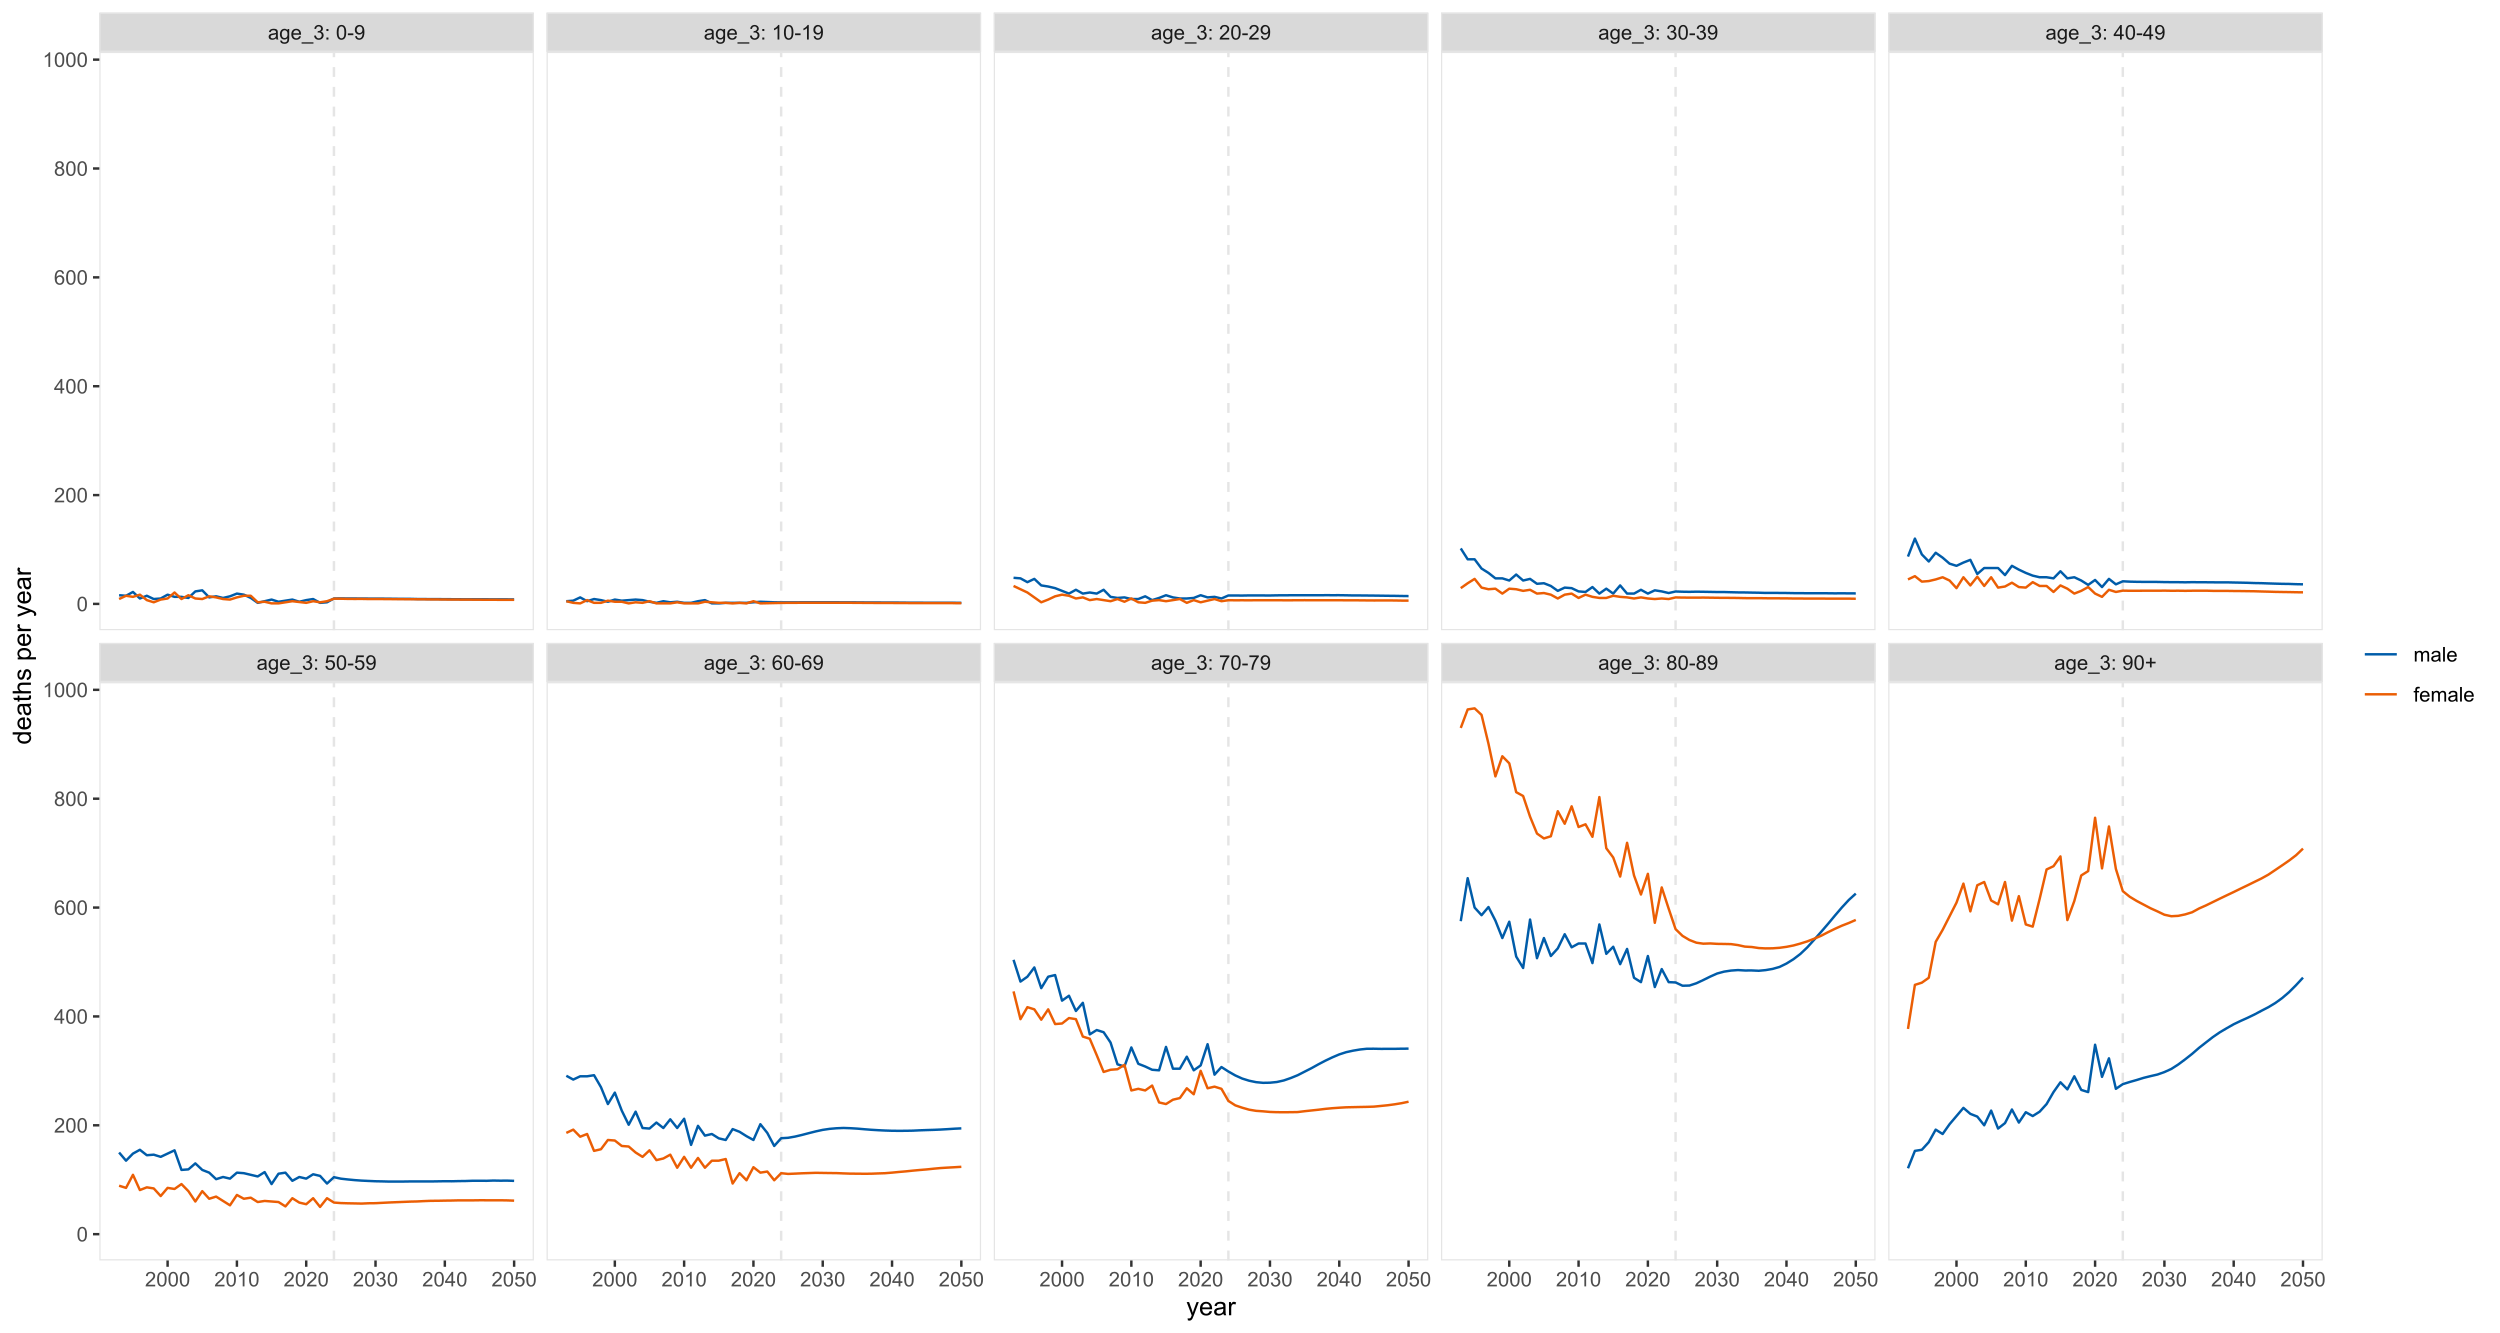 <?xml version="1.0" encoding="UTF-8"?>
<svg xmlns="http://www.w3.org/2000/svg" xmlns:xlink="http://www.w3.org/1999/xlink" width="1080pt" height="576pt" viewBox="0 0 1080 576" version="1.1">
<defs>
<g>
<symbol overflow="visible" id="glyph0-0">
<path style="stroke:none;" d="M 1.102 0 L 1.102 -5.5 L 5.5 -5.5 L 5.5 0 Z M 1.238 -0.137 L 5.363 -0.137 L 5.363 -5.363 L 1.238 -5.363 Z M 1.238 -0.137 "/>
</symbol>
<symbol overflow="visible" id="glyph0-1">
<path style="stroke:none;" d="M 3.559 -0.562 C 3.27 -0.32 2.996 -0.148 2.73 -0.047 C 2.465 0.051 2.18 0.098 1.879 0.102 C 1.375 0.098 0.988 -0.02 0.719 -0.266 C 0.449 -0.508 0.316 -0.82 0.316 -1.203 C 0.316 -1.422 0.367 -1.629 0.469 -1.816 C 0.57 -2 0.703 -2.148 0.871 -2.262 C 1.031 -2.371 1.215 -2.453 1.426 -2.516 C 1.574 -2.551 1.805 -2.59 2.113 -2.629 C 2.734 -2.703 3.195 -2.793 3.492 -2.895 C 3.492 -3 3.492 -3.066 3.496 -3.098 C 3.492 -3.41 3.418 -3.633 3.277 -3.766 C 3.074 -3.938 2.781 -4.023 2.398 -4.027 C 2.031 -4.023 1.762 -3.961 1.59 -3.836 C 1.414 -3.707 1.289 -3.48 1.207 -3.16 L 0.453 -3.262 C 0.516 -3.582 0.629 -3.844 0.789 -4.043 C 0.945 -4.242 1.172 -4.395 1.473 -4.504 C 1.77 -4.609 2.117 -4.664 2.508 -4.668 C 2.898 -4.664 3.215 -4.617 3.457 -4.527 C 3.699 -4.434 3.879 -4.32 3.996 -4.184 C 4.109 -4.043 4.188 -3.867 4.238 -3.656 C 4.258 -3.523 4.27 -3.285 4.273 -2.945 L 4.273 -1.914 C 4.27 -1.191 4.289 -0.734 4.324 -0.547 C 4.355 -0.352 4.418 -0.172 4.52 0 L 3.711 0 C 3.629 -0.16 3.578 -0.348 3.559 -0.562 Z M 3.492 -2.289 C 3.211 -2.172 2.789 -2.074 2.23 -2 C 1.91 -1.949 1.684 -1.898 1.555 -1.844 C 1.422 -1.785 1.32 -1.699 1.25 -1.59 C 1.176 -1.477 1.141 -1.355 1.145 -1.227 C 1.141 -1.016 1.219 -0.844 1.379 -0.707 C 1.531 -0.57 1.762 -0.504 2.062 -0.504 C 2.359 -0.504 2.621 -0.566 2.855 -0.699 C 3.086 -0.824 3.258 -1.004 3.367 -1.234 C 3.449 -1.406 3.492 -1.664 3.492 -2.008 Z M 3.492 -2.289 "/>
</symbol>
<symbol overflow="visible" id="glyph0-2">
<path style="stroke:none;" d="M 0.438 0.379 L 1.191 0.488 C 1.219 0.719 1.309 0.891 1.453 0.996 C 1.645 1.137 1.906 1.207 2.238 1.211 C 2.598 1.207 2.871 1.137 3.066 0.996 C 3.258 0.852 3.391 0.648 3.465 0.395 C 3.5 0.234 3.52 -0.094 3.52 -0.598 C 3.18 -0.199 2.758 0 2.258 0 C 1.625 0 1.141 -0.227 0.801 -0.68 C 0.453 -1.133 0.281 -1.676 0.285 -2.309 C 0.281 -2.742 0.359 -3.141 0.52 -3.512 C 0.676 -3.879 0.906 -4.164 1.207 -4.367 C 1.504 -4.562 1.855 -4.664 2.262 -4.668 C 2.797 -4.664 3.238 -4.445 3.594 -4.012 L 3.594 -4.562 L 4.305 -4.562 L 4.305 -0.617 C 4.301 0.094 4.227 0.594 4.086 0.891 C 3.938 1.188 3.711 1.422 3.398 1.594 C 3.086 1.766 2.699 1.852 2.242 1.852 C 1.695 1.852 1.254 1.727 0.922 1.484 C 0.586 1.234 0.426 0.867 0.438 0.379 Z M 1.078 -2.363 C 1.078 -1.762 1.195 -1.324 1.434 -1.051 C 1.672 -0.773 1.969 -0.637 2.328 -0.641 C 2.68 -0.637 2.98 -0.773 3.223 -1.051 C 3.461 -1.32 3.578 -1.75 3.582 -2.336 C 3.578 -2.895 3.457 -3.316 3.211 -3.602 C 2.961 -3.883 2.66 -4.023 2.316 -4.027 C 1.969 -4.023 1.676 -3.883 1.438 -3.605 C 1.195 -3.324 1.078 -2.91 1.078 -2.363 Z M 1.078 -2.363 "/>
</symbol>
<symbol overflow="visible" id="glyph0-3">
<path style="stroke:none;" d="M 3.703 -1.469 L 4.504 -1.371 C 4.375 -0.902 4.141 -0.539 3.801 -0.285 C 3.461 -0.027 3.027 0.098 2.496 0.102 C 1.828 0.098 1.297 -0.102 0.906 -0.512 C 0.512 -0.918 0.316 -1.496 0.32 -2.242 C 0.316 -3.008 0.516 -3.605 0.914 -4.031 C 1.309 -4.453 1.82 -4.664 2.453 -4.668 C 3.059 -4.664 3.555 -4.457 3.945 -4.043 C 4.328 -3.629 4.523 -3.043 4.527 -2.289 C 4.523 -2.242 4.523 -2.176 4.523 -2.086 L 1.121 -2.086 C 1.145 -1.582 1.289 -1.195 1.547 -0.93 C 1.801 -0.66 2.117 -0.527 2.5 -0.531 C 2.781 -0.527 3.023 -0.602 3.227 -0.754 C 3.426 -0.902 3.586 -1.141 3.703 -1.469 Z M 1.164 -2.719 L 3.711 -2.719 C 3.672 -3.102 3.578 -3.387 3.422 -3.582 C 3.172 -3.879 2.852 -4.031 2.461 -4.031 C 2.105 -4.031 1.805 -3.91 1.566 -3.672 C 1.32 -3.434 1.188 -3.117 1.164 -2.719 Z M 1.164 -2.719 "/>
</symbol>
<symbol overflow="visible" id="glyph0-4">
<path style="stroke:none;" d="M -0.133 1.75 L -0.133 1.191 L 4.992 1.191 L 4.992 1.75 Z M -0.133 1.75 "/>
</symbol>
<symbol overflow="visible" id="glyph0-5">
<path style="stroke:none;" d="M 0.371 -1.664 L 1.145 -1.766 C 1.23 -1.324 1.383 -1.008 1.598 -0.816 C 1.809 -0.621 2.066 -0.527 2.375 -0.527 C 2.734 -0.527 3.043 -0.652 3.297 -0.906 C 3.547 -1.156 3.672 -1.469 3.676 -1.844 C 3.672 -2.195 3.555 -2.488 3.324 -2.719 C 3.09 -2.949 2.797 -3.062 2.441 -3.066 C 2.293 -3.062 2.109 -3.035 1.895 -2.98 L 1.98 -3.66 C 2.031 -3.652 2.07 -3.648 2.105 -3.652 C 2.434 -3.648 2.73 -3.734 2.996 -3.91 C 3.254 -4.078 3.387 -4.344 3.391 -4.703 C 3.387 -4.984 3.289 -5.219 3.102 -5.406 C 2.906 -5.59 2.66 -5.684 2.359 -5.688 C 2.055 -5.684 1.805 -5.59 1.605 -5.402 C 1.402 -5.215 1.273 -4.93 1.219 -4.555 L 0.445 -4.691 C 0.539 -5.207 0.754 -5.609 1.09 -5.895 C 1.426 -6.18 1.844 -6.32 2.344 -6.324 C 2.688 -6.32 3.004 -6.246 3.293 -6.102 C 3.582 -5.953 3.801 -5.754 3.953 -5.5 C 4.105 -5.242 4.184 -4.973 4.184 -4.688 C 4.184 -4.414 4.109 -4.164 3.965 -3.945 C 3.816 -3.719 3.602 -3.543 3.316 -3.41 C 3.688 -3.324 3.977 -3.145 4.184 -2.875 C 4.391 -2.602 4.492 -2.262 4.496 -1.859 C 4.492 -1.305 4.293 -0.84 3.895 -0.461 C 3.492 -0.078 2.984 0.109 2.371 0.113 C 1.816 0.109 1.355 -0.051 0.992 -0.379 C 0.625 -0.707 0.418 -1.137 0.371 -1.664 Z M 0.371 -1.664 "/>
</symbol>
<symbol overflow="visible" id="glyph0-6">
<path style="stroke:none;" d="M 0.797 -3.684 L 0.797 -4.562 L 1.676 -4.562 L 1.676 -3.684 Z M 0.797 0 L 0.797 -0.883 L 1.676 -0.883 L 1.676 0 Z M 0.797 0 "/>
</symbol>
<symbol overflow="visible" id="glyph0-7">
<path style="stroke:none;" d=""/>
</symbol>
<symbol overflow="visible" id="glyph0-8">
<path style="stroke:none;" d="M 0.367 -1.648 L 1.176 -1.719 C 1.234 -1.32 1.375 -1.023 1.594 -0.824 C 1.812 -0.625 2.078 -0.527 2.391 -0.527 C 2.762 -0.527 3.074 -0.668 3.336 -0.949 C 3.59 -1.23 3.719 -1.602 3.723 -2.066 C 3.719 -2.504 3.594 -2.852 3.348 -3.109 C 3.098 -3.363 2.773 -3.492 2.375 -3.492 C 2.125 -3.492 1.902 -3.434 1.703 -3.32 C 1.5 -3.207 1.344 -3.062 1.23 -2.883 L 0.504 -2.977 L 1.113 -6.215 L 4.246 -6.215 L 4.246 -5.473 L 1.73 -5.473 L 1.391 -3.781 C 1.766 -4.039 2.164 -4.172 2.582 -4.176 C 3.129 -4.172 3.594 -3.98 3.973 -3.605 C 4.352 -3.223 4.539 -2.734 4.543 -2.137 C 4.539 -1.562 4.375 -1.07 4.043 -0.656 C 3.637 -0.148 3.086 0.105 2.391 0.109 C 1.816 0.105 1.348 -0.051 0.984 -0.371 C 0.621 -0.691 0.414 -1.117 0.367 -1.648 Z M 0.367 -1.648 "/>
</symbol>
<symbol overflow="visible" id="glyph0-9">
<path style="stroke:none;" d="M 0.367 -3.105 C 0.363 -3.848 0.438 -4.445 0.594 -4.902 C 0.742 -5.355 0.973 -5.707 1.277 -5.953 C 1.578 -6.199 1.957 -6.32 2.418 -6.324 C 2.754 -6.32 3.051 -6.254 3.309 -6.121 C 3.562 -5.984 3.773 -5.789 3.938 -5.531 C 4.102 -5.273 4.23 -4.961 4.328 -4.594 C 4.422 -4.227 4.469 -3.73 4.473 -3.105 C 4.469 -2.367 4.395 -1.77 4.242 -1.316 C 4.09 -0.859 3.863 -0.508 3.562 -0.262 C 3.258 -0.016 2.875 0.105 2.418 0.109 C 1.809 0.105 1.332 -0.109 0.988 -0.547 C 0.57 -1.066 0.363 -1.922 0.367 -3.105 Z M 1.16 -3.105 C 1.16 -2.07 1.281 -1.379 1.523 -1.039 C 1.766 -0.695 2.062 -0.527 2.418 -0.527 C 2.773 -0.527 3.074 -0.699 3.316 -1.043 C 3.559 -1.387 3.68 -2.074 3.68 -3.105 C 3.68 -4.145 3.559 -4.832 3.316 -5.172 C 3.074 -5.512 2.77 -5.684 2.41 -5.684 C 2.051 -5.684 1.77 -5.531 1.559 -5.234 C 1.293 -4.844 1.16 -4.137 1.16 -3.105 Z M 1.16 -3.105 "/>
</symbol>
<symbol overflow="visible" id="glyph0-10">
<path style="stroke:none;" d="M 0.281 -1.891 L 0.281 -2.668 L 2.656 -2.668 L 2.656 -1.891 Z M 0.281 -1.891 "/>
</symbol>
<symbol overflow="visible" id="glyph0-11">
<path style="stroke:none;" d="M 0.48 -1.457 L 1.227 -1.527 C 1.285 -1.172 1.406 -0.918 1.586 -0.762 C 1.762 -0.605 1.988 -0.527 2.27 -0.527 C 2.504 -0.527 2.715 -0.582 2.895 -0.691 C 3.074 -0.801 3.219 -0.945 3.336 -1.129 C 3.445 -1.309 3.543 -1.555 3.621 -1.863 C 3.699 -2.172 3.738 -2.484 3.738 -2.809 C 3.738 -2.84 3.734 -2.895 3.734 -2.965 C 3.578 -2.715 3.367 -2.512 3.102 -2.363 C 2.828 -2.207 2.539 -2.133 2.23 -2.137 C 1.707 -2.133 1.266 -2.32 0.906 -2.703 C 0.543 -3.078 0.363 -3.578 0.367 -4.199 C 0.363 -4.836 0.551 -5.348 0.93 -5.738 C 1.305 -6.125 1.777 -6.32 2.348 -6.324 C 2.754 -6.32 3.129 -6.211 3.469 -5.992 C 3.809 -5.77 4.066 -5.457 4.242 -5.051 C 4.418 -4.641 4.504 -4.047 4.508 -3.277 C 4.504 -2.469 4.418 -1.828 4.246 -1.355 C 4.07 -0.875 3.809 -0.512 3.465 -0.266 C 3.117 -0.016 2.715 0.105 2.25 0.109 C 1.758 0.105 1.355 -0.027 1.043 -0.301 C 0.73 -0.574 0.543 -0.961 0.48 -1.457 Z M 3.648 -4.238 C 3.645 -4.676 3.527 -5.027 3.293 -5.293 C 3.055 -5.551 2.77 -5.684 2.441 -5.684 C 2.094 -5.684 1.793 -5.543 1.543 -5.262 C 1.285 -4.98 1.16 -4.617 1.16 -4.172 C 1.16 -3.77 1.281 -3.441 1.523 -3.195 C 1.766 -2.941 2.062 -2.816 2.418 -2.82 C 2.773 -2.816 3.066 -2.941 3.301 -3.195 C 3.527 -3.441 3.645 -3.789 3.648 -4.238 Z M 3.648 -4.238 "/>
</symbol>
<symbol overflow="visible" id="glyph0-12">
<path style="stroke:none;" d="M 4.379 -4.758 L 3.609 -4.695 C 3.539 -4.996 3.441 -5.219 3.316 -5.359 C 3.105 -5.574 2.848 -5.684 2.543 -5.688 C 2.297 -5.684 2.078 -5.617 1.895 -5.484 C 1.648 -5.305 1.457 -5.043 1.32 -4.703 C 1.176 -4.363 1.105 -3.879 1.102 -3.25 C 1.285 -3.531 1.512 -3.742 1.781 -3.879 C 2.051 -4.016 2.332 -4.082 2.629 -4.086 C 3.141 -4.082 3.578 -3.895 3.945 -3.516 C 4.305 -3.137 4.488 -2.645 4.492 -2.047 C 4.488 -1.648 4.402 -1.281 4.234 -0.941 C 4.062 -0.602 3.828 -0.34 3.531 -0.16 C 3.23 0.02 2.895 0.105 2.52 0.109 C 1.871 0.105 1.344 -0.129 0.941 -0.602 C 0.531 -1.074 0.328 -1.855 0.332 -2.949 C 0.328 -4.16 0.551 -5.047 1.004 -5.602 C 1.395 -6.082 1.926 -6.32 2.59 -6.324 C 3.086 -6.32 3.492 -6.184 3.809 -5.906 C 4.125 -5.629 4.312 -5.246 4.379 -4.758 Z M 1.219 -2.039 C 1.219 -1.773 1.273 -1.516 1.387 -1.273 C 1.5 -1.027 1.66 -0.844 1.863 -0.719 C 2.066 -0.59 2.277 -0.527 2.504 -0.527 C 2.828 -0.527 3.109 -0.656 3.348 -0.922 C 3.578 -1.184 3.695 -1.543 3.699 -2 C 3.695 -2.43 3.582 -2.773 3.352 -3.027 C 3.117 -3.273 2.824 -3.398 2.477 -3.402 C 2.121 -3.398 1.824 -3.273 1.582 -3.027 C 1.34 -2.773 1.219 -2.445 1.219 -2.039 Z M 1.219 -2.039 "/>
</symbol>
<symbol overflow="visible" id="glyph0-13">
<path style="stroke:none;" d="M 0.418 -5.473 L 0.418 -6.219 L 4.496 -6.219 L 4.496 -5.617 C 4.09 -5.188 3.691 -4.621 3.301 -3.914 C 2.902 -3.203 2.602 -2.473 2.391 -1.73 C 2.234 -1.199 2.133 -0.625 2.094 0 L 1.297 0 C 1.305 -0.492 1.402 -1.09 1.59 -1.793 C 1.773 -2.496 2.043 -3.172 2.391 -3.824 C 2.738 -4.477 3.109 -5.027 3.504 -5.473 Z M 0.418 -5.473 "/>
</symbol>
<symbol overflow="visible" id="glyph0-14">
<path style="stroke:none;" d="M 1.555 -3.418 C 1.23 -3.531 0.992 -3.699 0.84 -3.918 C 0.684 -4.133 0.609 -4.395 0.609 -4.699 C 0.609 -5.156 0.773 -5.539 1.102 -5.855 C 1.43 -6.164 1.867 -6.32 2.418 -6.324 C 2.969 -6.32 3.41 -6.16 3.746 -5.844 C 4.078 -5.523 4.246 -5.137 4.25 -4.68 C 4.246 -4.387 4.172 -4.133 4.02 -3.918 C 3.863 -3.699 3.629 -3.531 3.32 -3.418 C 3.707 -3.285 4 -3.082 4.203 -2.805 C 4.402 -2.52 4.504 -2.184 4.508 -1.801 C 4.504 -1.258 4.312 -0.805 3.934 -0.441 C 3.551 -0.074 3.051 0.105 2.434 0.109 C 1.809 0.105 1.309 -0.074 0.926 -0.441 C 0.543 -0.809 0.352 -1.27 0.355 -1.82 C 0.352 -2.23 0.457 -2.574 0.668 -2.852 C 0.875 -3.125 1.168 -3.312 1.555 -3.418 Z M 1.402 -4.727 C 1.398 -4.426 1.496 -4.184 1.688 -3.996 C 1.879 -3.805 2.129 -3.707 2.438 -3.711 C 2.734 -3.707 2.977 -3.801 3.168 -3.992 C 3.355 -4.176 3.449 -4.406 3.453 -4.684 C 3.449 -4.965 3.352 -5.203 3.16 -5.398 C 2.961 -5.586 2.719 -5.684 2.43 -5.688 C 2.129 -5.684 1.883 -5.59 1.691 -5.402 C 1.496 -5.215 1.398 -4.988 1.402 -4.727 Z M 1.152 -1.816 C 1.148 -1.598 1.199 -1.383 1.309 -1.176 C 1.41 -0.969 1.566 -0.809 1.773 -0.695 C 1.98 -0.582 2.203 -0.527 2.441 -0.527 C 2.809 -0.527 3.113 -0.645 3.355 -0.883 C 3.594 -1.121 3.715 -1.426 3.719 -1.793 C 3.715 -2.164 3.59 -2.469 3.344 -2.715 C 3.094 -2.957 2.785 -3.082 2.414 -3.082 C 2.051 -3.082 1.75 -2.961 1.512 -2.719 C 1.27 -2.477 1.148 -2.176 1.152 -1.816 Z M 1.152 -1.816 "/>
</symbol>
<symbol overflow="visible" id="glyph0-15">
<path style="stroke:none;" d="M 2.203 -1.02 L 2.203 -2.746 L 0.488 -2.746 L 0.488 -3.469 L 2.203 -3.469 L 2.203 -5.184 L 2.934 -5.184 L 2.934 -3.469 L 4.648 -3.469 L 4.648 -2.746 L 2.934 -2.746 L 2.934 -1.02 Z M 2.203 -1.02 "/>
</symbol>
<symbol overflow="visible" id="glyph0-16">
<path style="stroke:none;" d="M 3.277 0 L 2.504 0 L 2.504 -4.93 C 2.316 -4.75 2.074 -4.574 1.773 -4.395 C 1.469 -4.215 1.195 -4.082 0.957 -3.996 L 0.957 -4.742 C 1.387 -4.941 1.766 -5.188 2.09 -5.48 C 2.414 -5.77 2.645 -6.051 2.781 -6.324 L 3.277 -6.324 Z M 3.277 0 "/>
</symbol>
<symbol overflow="visible" id="glyph0-17">
<path style="stroke:none;" d="M 4.43 -0.742 L 4.43 0 L 0.266 0 C 0.258 -0.188 0.289 -0.367 0.355 -0.539 C 0.461 -0.82 0.629 -1.098 0.863 -1.375 C 1.094 -1.648 1.434 -1.965 1.879 -2.328 C 2.562 -2.887 3.023 -3.332 3.266 -3.664 C 3.5 -3.988 3.621 -4.301 3.625 -4.594 C 3.621 -4.898 3.512 -5.156 3.297 -5.367 C 3.074 -5.578 2.789 -5.684 2.441 -5.684 C 2.066 -5.684 1.77 -5.57 1.547 -5.348 C 1.32 -5.125 1.207 -4.816 1.207 -4.422 L 0.414 -4.504 C 0.465 -5.094 0.668 -5.543 1.027 -5.855 C 1.379 -6.164 1.855 -6.32 2.457 -6.324 C 3.059 -6.32 3.539 -6.152 3.891 -5.82 C 4.242 -5.484 4.418 -5.07 4.422 -4.578 C 4.418 -4.32 4.367 -4.074 4.266 -3.832 C 4.164 -3.59 3.992 -3.332 3.754 -3.062 C 3.512 -2.793 3.113 -2.426 2.562 -1.957 C 2.094 -1.566 1.797 -1.301 1.664 -1.16 C 1.531 -1.02 1.422 -0.879 1.34 -0.742 Z M 4.43 -0.742 "/>
</symbol>
<symbol overflow="visible" id="glyph0-18">
<path style="stroke:none;" d="M 2.844 0 L 2.844 -1.508 L 0.113 -1.508 L 0.113 -2.219 L 2.988 -6.301 L 3.617 -6.301 L 3.617 -2.219 L 4.469 -2.219 L 4.469 -1.508 L 3.617 -1.508 L 3.617 0 Z M 2.844 -2.219 L 2.844 -5.059 L 0.871 -2.219 Z M 2.844 -2.219 "/>
</symbol>
<symbol overflow="visible" id="glyph0-19">
<path style="stroke:none;" d="M 0.578 0 L 0.578 -4.562 L 1.273 -4.562 L 1.273 -3.922 C 1.414 -4.141 1.605 -4.32 1.844 -4.461 C 2.078 -4.594 2.348 -4.664 2.656 -4.668 C 2.992 -4.664 3.27 -4.594 3.488 -4.457 C 3.699 -4.312 3.852 -4.117 3.945 -3.867 C 4.301 -4.398 4.773 -4.664 5.355 -4.668 C 5.805 -4.664 6.148 -4.539 6.395 -4.289 C 6.637 -4.039 6.762 -3.652 6.762 -3.133 L 6.762 0 L 5.996 0 L 5.996 -2.875 C 5.992 -3.184 5.969 -3.406 5.918 -3.543 C 5.867 -3.676 5.773 -3.785 5.645 -3.871 C 5.512 -3.953 5.359 -3.996 5.184 -3.996 C 4.859 -3.996 4.594 -3.887 4.383 -3.676 C 4.172 -3.457 4.066 -3.117 4.066 -2.652 L 4.066 0 L 3.293 0 L 3.293 -2.965 C 3.293 -3.309 3.227 -3.566 3.102 -3.738 C 2.973 -3.91 2.77 -3.996 2.484 -3.996 C 2.266 -3.996 2.062 -3.938 1.879 -3.824 C 1.691 -3.707 1.559 -3.539 1.477 -3.32 C 1.391 -3.098 1.348 -2.781 1.352 -2.367 L 1.352 0 Z M 0.578 0 "/>
</symbol>
<symbol overflow="visible" id="glyph0-20">
<path style="stroke:none;" d="M 0.562 0 L 0.562 -6.301 L 1.336 -6.301 L 1.336 0 Z M 0.562 0 "/>
</symbol>
<symbol overflow="visible" id="glyph0-21">
<path style="stroke:none;" d="M 0.766 0 L 0.766 -3.961 L 0.082 -3.961 L 0.082 -4.562 L 0.766 -4.562 L 0.766 -5.047 C 0.762 -5.352 0.789 -5.582 0.848 -5.73 C 0.918 -5.93 1.047 -6.09 1.238 -6.219 C 1.422 -6.34 1.688 -6.402 2.027 -6.406 C 2.246 -6.402 2.484 -6.379 2.75 -6.328 L 2.633 -5.656 C 2.469 -5.68 2.32 -5.695 2.18 -5.699 C 1.945 -5.695 1.777 -5.645 1.68 -5.547 C 1.582 -5.445 1.535 -5.258 1.535 -4.984 L 1.535 -4.562 L 2.422 -4.562 L 2.422 -3.961 L 1.535 -3.961 L 1.535 0 Z M 0.766 0 "/>
</symbol>
<symbol overflow="visible" id="glyph1-0">
<path style="stroke:none;" d="M 1.375 0 L 1.375 -6.875 L 6.875 -6.875 L 6.875 0 Z M 1.547 -0.172 L 6.703 -0.172 L 6.703 -6.703 L 1.547 -6.703 Z M 1.547 -0.172 "/>
</symbol>
<symbol overflow="visible" id="glyph1-1">
<path style="stroke:none;" d="M 0.684 2.195 L 0.574 1.289 C 0.785 1.344 0.969 1.371 1.129 1.375 C 1.34 1.371 1.512 1.336 1.641 1.266 C 1.77 1.195 1.875 1.094 1.961 0.969 C 2.02 0.867 2.117 0.629 2.258 0.246 C 2.27 0.191 2.301 0.113 2.344 0.012 L 0.176 -5.703 L 1.219 -5.703 L 2.406 -2.402 C 2.559 -1.98 2.695 -1.539 2.82 -1.078 C 2.926 -1.523 3.059 -1.957 3.219 -2.379 L 4.438 -5.703 L 5.402 -5.703 L 3.234 0.098 C 3 0.719 2.816 1.148 2.691 1.391 C 2.516 1.703 2.32 1.938 2.098 2.09 C 1.875 2.238 1.609 2.312 1.305 2.316 C 1.117 2.312 0.91 2.273 0.684 2.195 Z M 0.684 2.195 "/>
</symbol>
<symbol overflow="visible" id="glyph1-2">
<path style="stroke:none;" d="M 4.629 -1.836 L 5.629 -1.715 C 5.469 -1.125 5.176 -0.672 4.75 -0.352 C 4.324 -0.031 3.781 0.129 3.121 0.129 C 2.281 0.129 1.617 -0.125 1.133 -0.641 C 0.641 -1.152 0.398 -1.875 0.402 -2.805 C 0.398 -3.762 0.645 -4.504 1.145 -5.035 C 1.637 -5.562 2.277 -5.828 3.066 -5.832 C 3.824 -5.828 4.449 -5.57 4.934 -5.051 C 5.418 -4.531 5.66 -3.801 5.66 -2.863 C 5.66 -2.805 5.656 -2.719 5.656 -2.605 L 1.402 -2.605 C 1.434 -1.977 1.613 -1.496 1.934 -1.164 C 2.25 -0.828 2.645 -0.66 3.125 -0.664 C 3.477 -0.66 3.781 -0.754 4.031 -0.945 C 4.281 -1.129 4.48 -1.426 4.629 -1.836 Z M 1.457 -3.398 L 4.641 -3.398 C 4.598 -3.879 4.473 -4.238 4.273 -4.48 C 3.961 -4.852 3.562 -5.039 3.078 -5.039 C 2.629 -5.039 2.258 -4.891 1.957 -4.594 C 1.652 -4.297 1.484 -3.898 1.457 -3.398 Z M 1.457 -3.398 "/>
</symbol>
<symbol overflow="visible" id="glyph1-3">
<path style="stroke:none;" d="M 4.445 -0.703 C 4.086 -0.398 3.742 -0.184 3.414 -0.059 C 3.082 0.066 2.727 0.129 2.348 0.129 C 1.719 0.129 1.238 -0.023 0.902 -0.328 C 0.566 -0.633 0.398 -1.023 0.398 -1.504 C 0.398 -1.781 0.461 -2.035 0.586 -2.27 C 0.711 -2.496 0.875 -2.684 1.086 -2.824 C 1.289 -2.965 1.523 -3.07 1.781 -3.141 C 1.969 -3.191 2.254 -3.238 2.641 -3.289 C 3.418 -3.375 3.992 -3.488 4.367 -3.621 C 4.367 -3.754 4.371 -3.836 4.371 -3.871 C 4.371 -4.266 4.277 -4.543 4.098 -4.703 C 3.848 -4.918 3.48 -5.027 2.996 -5.031 C 2.539 -5.027 2.203 -4.949 1.988 -4.793 C 1.77 -4.633 1.609 -4.352 1.508 -3.949 L 0.562 -4.078 C 0.648 -4.48 0.789 -4.805 0.988 -5.055 C 1.184 -5.301 1.469 -5.492 1.844 -5.629 C 2.215 -5.762 2.645 -5.828 3.137 -5.832 C 3.621 -5.828 4.02 -5.773 4.324 -5.66 C 4.629 -5.543 4.852 -5.398 4.996 -5.227 C 5.137 -5.055 5.238 -4.836 5.297 -4.57 C 5.328 -4.406 5.344 -4.109 5.344 -3.68 L 5.344 -2.391 C 5.344 -1.492 5.363 -0.922 5.406 -0.684 C 5.445 -0.445 5.527 -0.219 5.648 0 L 4.641 0 C 4.539 -0.199 4.473 -0.434 4.445 -0.703 Z M 4.367 -2.863 C 4.012 -2.719 3.488 -2.598 2.789 -2.496 C 2.391 -2.438 2.105 -2.371 1.941 -2.301 C 1.773 -2.227 1.648 -2.121 1.562 -1.988 C 1.473 -1.848 1.43 -1.695 1.43 -1.531 C 1.43 -1.27 1.527 -1.055 1.723 -0.887 C 1.918 -0.711 2.203 -0.625 2.578 -0.629 C 2.949 -0.625 3.277 -0.707 3.57 -0.871 C 3.859 -1.031 4.074 -1.254 4.211 -1.543 C 4.312 -1.754 4.363 -2.078 4.367 -2.508 Z M 4.367 -2.863 "/>
</symbol>
<symbol overflow="visible" id="glyph1-4">
<path style="stroke:none;" d="M 0.715 0 L 0.715 -5.703 L 1.586 -5.703 L 1.586 -4.84 C 1.805 -5.242 2.008 -5.508 2.199 -5.637 C 2.383 -5.766 2.59 -5.828 2.82 -5.832 C 3.141 -5.828 3.473 -5.727 3.812 -5.523 L 3.48 -4.625 C 3.242 -4.762 3.004 -4.832 2.773 -4.836 C 2.555 -4.832 2.363 -4.77 2.199 -4.645 C 2.027 -4.516 1.91 -4.34 1.844 -4.113 C 1.73 -3.77 1.676 -3.391 1.68 -2.984 L 1.68 0 Z M 0.715 0 "/>
</symbol>
<symbol overflow="visible" id="glyph2-0">
<path style="stroke:none;" d="M 0 -1.375 L -6.875 -1.375 L -6.875 -6.875 L 0 -6.875 Z M -0.172 -1.547 L -0.172 -6.703 L -6.703 -6.703 L -6.703 -1.547 Z M -0.172 -1.547 "/>
</symbol>
<symbol overflow="visible" id="glyph2-1">
<path style="stroke:none;" d="M 0 -4.426 L -0.719 -4.426 C -0.152 -4.059 0.129 -3.527 0.129 -2.832 C 0.129 -2.371 0.004 -1.953 -0.246 -1.574 C -0.496 -1.191 -0.844 -0.895 -1.297 -0.688 C -1.742 -0.477 -2.262 -0.375 -2.848 -0.375 C -3.414 -0.375 -3.93 -0.469 -4.395 -0.66 C -4.859 -0.848 -5.215 -1.133 -5.461 -1.516 C -5.707 -1.895 -5.828 -2.32 -5.832 -2.789 C -5.828 -3.133 -5.758 -3.438 -5.613 -3.707 C -5.469 -3.973 -5.277 -4.191 -5.047 -4.359 L -7.875 -4.363 L -7.875 -5.324 L 0 -5.324 Z M -2.848 -1.371 C -2.113 -1.371 -1.566 -1.523 -1.207 -1.832 C -0.844 -2.137 -0.66 -2.5 -0.664 -2.922 C -0.66 -3.34 -0.836 -3.699 -1.184 -3.996 C -1.527 -4.293 -2.055 -4.441 -2.766 -4.441 C -3.547 -4.441 -4.117 -4.289 -4.484 -3.988 C -4.844 -3.688 -5.027 -3.316 -5.031 -2.879 C -5.027 -2.445 -4.852 -2.086 -4.504 -1.801 C -4.152 -1.512 -3.602 -1.371 -2.848 -1.371 Z M -2.848 -1.371 "/>
</symbol>
<symbol overflow="visible" id="glyph2-2">
<path style="stroke:none;" d="M -1.836 -4.629 L -1.715 -5.629 C -1.125 -5.469 -0.672 -5.176 -0.352 -4.75 C -0.031 -4.324 0.129 -3.781 0.129 -3.121 C 0.129 -2.281 -0.125 -1.617 -0.641 -1.133 C -1.152 -0.641 -1.875 -0.398 -2.805 -0.402 C -3.762 -0.398 -4.504 -0.645 -5.035 -1.145 C -5.562 -1.637 -5.828 -2.277 -5.832 -3.066 C -5.828 -3.824 -5.57 -4.449 -5.051 -4.934 C -4.531 -5.418 -3.801 -5.66 -2.863 -5.66 C -2.805 -5.66 -2.719 -5.656 -2.605 -5.656 L -2.605 -1.402 C -1.977 -1.434 -1.496 -1.613 -1.164 -1.934 C -0.828 -2.25 -0.66 -2.645 -0.664 -3.125 C -0.66 -3.477 -0.754 -3.781 -0.941 -4.031 C -1.125 -4.281 -1.422 -4.48 -1.836 -4.629 Z M -3.398 -1.457 L -3.398 -4.641 C -3.879 -4.598 -4.238 -4.473 -4.48 -4.273 C -4.852 -3.961 -5.039 -3.562 -5.039 -3.078 C -5.039 -2.629 -4.891 -2.258 -4.594 -1.957 C -4.297 -1.652 -3.898 -1.484 -3.398 -1.457 Z M -3.398 -1.457 "/>
</symbol>
<symbol overflow="visible" id="glyph2-3">
<path style="stroke:none;" d="M -0.703 -4.445 C -0.398 -4.086 -0.184 -3.742 -0.059 -3.414 C 0.066 -3.082 0.129 -2.727 0.129 -2.348 C 0.129 -1.719 -0.023 -1.238 -0.328 -0.902 C -0.633 -0.566 -1.023 -0.398 -1.504 -0.398 C -1.781 -0.398 -2.035 -0.461 -2.27 -0.586 C -2.496 -0.711 -2.684 -0.875 -2.824 -1.086 C -2.965 -1.289 -3.07 -1.523 -3.141 -1.785 C -3.191 -1.969 -3.238 -2.254 -3.289 -2.641 C -3.375 -3.418 -3.488 -3.992 -3.621 -4.367 C -3.754 -4.367 -3.836 -4.371 -3.871 -4.371 C -4.266 -4.371 -4.543 -4.277 -4.703 -4.098 C -4.918 -3.848 -5.027 -3.48 -5.031 -2.996 C -5.027 -2.539 -4.949 -2.203 -4.793 -1.988 C -4.633 -1.77 -4.352 -1.609 -3.949 -1.508 L -4.078 -0.562 C -4.48 -0.648 -4.805 -0.789 -5.055 -0.988 C -5.301 -1.184 -5.492 -1.469 -5.629 -1.844 C -5.762 -2.215 -5.828 -2.645 -5.832 -3.137 C -5.828 -3.621 -5.773 -4.02 -5.66 -4.324 C -5.543 -4.629 -5.398 -4.852 -5.227 -4.996 C -5.055 -5.137 -4.836 -5.238 -4.57 -5.297 C -4.406 -5.328 -4.109 -5.344 -3.68 -5.344 L -2.391 -5.344 C -1.492 -5.344 -0.922 -5.363 -0.684 -5.406 C -0.445 -5.445 -0.219 -5.527 0 -5.648 L 0 -4.641 C -0.199 -4.539 -0.434 -4.473 -0.703 -4.445 Z M -2.863 -4.367 C -2.719 -4.012 -2.598 -3.488 -2.496 -2.789 C -2.438 -2.391 -2.371 -2.109 -2.301 -1.945 C -2.227 -1.781 -2.121 -1.652 -1.988 -1.562 C -1.848 -1.473 -1.695 -1.43 -1.531 -1.43 C -1.27 -1.43 -1.055 -1.527 -0.887 -1.723 C -0.711 -1.918 -0.625 -2.203 -0.629 -2.578 C -0.625 -2.949 -0.707 -3.277 -0.871 -3.57 C -1.031 -3.859 -1.254 -4.074 -1.543 -4.211 C -1.754 -4.312 -2.078 -4.363 -2.508 -4.367 Z M -2.863 -4.367 "/>
</symbol>
<symbol overflow="visible" id="glyph2-4">
<path style="stroke:none;" d="M -0.863 -2.836 L -0.012 -2.977 C 0.043 -2.703 0.07 -2.457 0.074 -2.246 C 0.07 -1.891 0.02 -1.621 -0.09 -1.43 C -0.199 -1.234 -0.348 -1.098 -0.527 -1.02 C -0.707 -0.941 -1.086 -0.902 -1.672 -0.902 L -4.953 -0.902 L -4.953 -0.195 L -5.703 -0.195 L -5.703 -0.902 L -7.117 -0.902 L -7.695 -1.863 L -5.703 -1.863 L -5.703 -2.836 L -4.953 -2.836 L -4.953 -1.863 L -1.617 -1.863 C -1.34 -1.863 -1.16 -1.879 -1.082 -1.914 C -1 -1.945 -0.938 -2 -0.895 -2.078 C -0.848 -2.152 -0.824 -2.262 -0.828 -2.41 C -0.824 -2.516 -0.836 -2.66 -0.863 -2.836 Z M -0.863 -2.836 "/>
</symbol>
<symbol overflow="visible" id="glyph2-5">
<path style="stroke:none;" d="M 0 -0.727 L -7.875 -0.727 L -7.875 -1.691 L -5.047 -1.691 C -5.566 -2.141 -5.828 -2.711 -5.832 -3.398 C -5.828 -3.82 -5.746 -4.188 -5.582 -4.5 C -5.414 -4.812 -5.184 -5.035 -4.891 -5.168 C -4.598 -5.301 -4.172 -5.367 -3.613 -5.371 L 0 -5.371 L 0 -4.406 L -3.613 -4.406 C -4.094 -4.406 -4.445 -4.301 -4.668 -4.09 C -4.887 -3.879 -4.996 -3.582 -5 -3.203 C -4.996 -2.914 -4.922 -2.645 -4.777 -2.395 C -4.625 -2.141 -4.426 -1.961 -4.172 -1.852 C -3.918 -1.742 -3.566 -1.688 -3.121 -1.691 L 0 -1.691 Z M 0 -0.727 "/>
</symbol>
<symbol overflow="visible" id="glyph2-6">
<path style="stroke:none;" d="M -1.703 -0.34 L -1.852 -1.293 C -1.469 -1.344 -1.172 -1.492 -0.969 -1.742 C -0.762 -1.984 -0.66 -2.328 -0.664 -2.773 C -0.66 -3.211 -0.75 -3.539 -0.934 -3.758 C -1.113 -3.969 -1.328 -4.078 -1.574 -4.082 C -1.789 -4.078 -1.961 -3.984 -2.09 -3.797 C -2.172 -3.664 -2.281 -3.332 -2.418 -2.809 C -2.594 -2.098 -2.75 -1.609 -2.883 -1.336 C -3.012 -1.062 -3.191 -0.852 -3.422 -0.711 C -3.652 -0.566 -3.906 -0.496 -4.188 -0.5 C -4.441 -0.496 -4.676 -0.555 -4.895 -0.672 C -5.105 -0.785 -5.289 -0.945 -5.438 -1.148 C -5.547 -1.297 -5.637 -1.5 -5.715 -1.762 C -5.789 -2.02 -5.828 -2.301 -5.832 -2.602 C -5.828 -3.047 -5.766 -3.438 -5.637 -3.777 C -5.508 -4.113 -5.332 -4.363 -5.113 -4.527 C -4.891 -4.688 -4.598 -4.797 -4.234 -4.859 L -4.102 -3.914 C -4.395 -3.871 -4.621 -3.746 -4.789 -3.543 C -4.953 -3.336 -5.039 -3.043 -5.039 -2.668 C -5.039 -2.223 -4.965 -1.906 -4.816 -1.719 C -4.668 -1.523 -4.496 -1.43 -4.301 -1.434 C -4.176 -1.43 -4.062 -1.469 -3.965 -1.551 C -3.859 -1.629 -3.773 -1.754 -3.707 -1.922 C -3.668 -2.016 -3.586 -2.301 -3.461 -2.777 C -3.273 -3.461 -3.121 -3.938 -3.008 -4.207 C -2.891 -4.477 -2.723 -4.688 -2.5 -4.844 C -2.277 -4.996 -2.004 -5.074 -1.676 -5.074 C -1.352 -5.074 -1.047 -4.98 -0.766 -4.793 C -0.48 -4.605 -0.262 -4.332 -0.105 -3.98 C 0.051 -3.621 0.129 -3.223 0.129 -2.777 C 0.129 -2.035 -0.023 -1.469 -0.332 -1.082 C -0.641 -0.691 -1.098 -0.445 -1.703 -0.34 Z M -1.703 -0.34 "/>
</symbol>
<symbol overflow="visible" id="glyph2-7">
<path style="stroke:none;" d=""/>
</symbol>
<symbol overflow="visible" id="glyph2-8">
<path style="stroke:none;" d="M 2.188 -0.727 L -5.703 -0.727 L -5.703 -1.605 L -4.961 -1.605 C -5.25 -1.812 -5.469 -2.047 -5.613 -2.309 C -5.758 -2.57 -5.828 -2.887 -5.832 -3.262 C -5.828 -3.746 -5.703 -4.176 -5.457 -4.551 C -5.203 -4.922 -4.852 -5.203 -4.395 -5.391 C -3.938 -5.578 -3.438 -5.672 -2.895 -5.676 C -2.309 -5.672 -1.781 -5.566 -1.316 -5.359 C -0.848 -5.148 -0.488 -4.844 -0.242 -4.449 C 0.008 -4.047 0.129 -3.629 0.129 -3.191 C 0.129 -2.867 0.062 -2.578 -0.074 -2.32 C -0.207 -2.062 -0.379 -1.852 -0.59 -1.691 L 2.188 -1.691 Z M -2.82 -1.602 C -2.082 -1.598 -1.539 -1.746 -1.191 -2.047 C -0.836 -2.34 -0.66 -2.699 -0.664 -3.125 C -0.66 -3.551 -0.844 -3.918 -1.211 -4.227 C -1.574 -4.531 -2.137 -4.688 -2.898 -4.688 C -3.625 -4.688 -4.168 -4.535 -4.531 -4.238 C -4.891 -3.938 -5.074 -3.582 -5.074 -3.168 C -5.074 -2.754 -4.879 -2.391 -4.496 -2.074 C -4.109 -1.758 -3.551 -1.598 -2.82 -1.602 Z M -2.82 -1.602 "/>
</symbol>
<symbol overflow="visible" id="glyph2-9">
<path style="stroke:none;" d="M 0 -0.715 L -5.703 -0.715 L -5.703 -1.586 L -4.84 -1.586 C -5.242 -1.805 -5.508 -2.008 -5.637 -2.199 C -5.766 -2.383 -5.828 -2.59 -5.832 -2.82 C -5.828 -3.141 -5.727 -3.473 -5.523 -3.812 L -4.625 -3.48 C -4.762 -3.242 -4.832 -3.004 -4.836 -2.773 C -4.832 -2.555 -4.77 -2.363 -4.645 -2.199 C -4.516 -2.027 -4.34 -1.91 -4.113 -1.844 C -3.77 -1.73 -3.391 -1.676 -2.984 -1.68 L 0 -1.68 Z M 0 -0.715 "/>
</symbol>
<symbol overflow="visible" id="glyph2-10">
<path style="stroke:none;" d="M 2.195 -0.684 L 1.289 -0.574 C 1.344 -0.785 1.371 -0.969 1.375 -1.129 C 1.371 -1.34 1.336 -1.512 1.266 -1.641 C 1.195 -1.77 1.094 -1.875 0.969 -1.961 C 0.867 -2.02 0.629 -2.117 0.246 -2.258 C 0.191 -2.27 0.113 -2.301 0.012 -2.344 L -5.703 -0.176 L -5.703 -1.219 L -2.402 -2.406 C -1.98 -2.559 -1.539 -2.695 -1.078 -2.82 C -1.523 -2.926 -1.957 -3.059 -2.379 -3.219 L -5.703 -4.438 L -5.703 -5.402 L 0.098 -3.234 C 0.719 -3 1.148 -2.816 1.391 -2.691 C 1.707 -2.516 1.941 -2.32 2.094 -2.098 C 2.238 -1.875 2.312 -1.609 2.316 -1.305 C 2.312 -1.117 2.273 -0.91 2.195 -0.684 Z M 2.195 -0.684 "/>
</symbol>
</g>
<clipPath id="clip1">
  <path d="M 42.918 22.398 L 230.637 22.398 L 230.637 272.254 L 42.918 272.254 Z M 42.918 22.398 "/>
</clipPath>
<clipPath id="clip2">
  <path d="M 143 22.398 L 145 22.398 L 145 272.254 L 143 272.254 Z M 143 22.398 "/>
</clipPath>
<clipPath id="clip3">
  <path d="M 42.918 22.398 L 230.637 22.398 L 230.637 272.254 L 42.918 272.254 Z M 42.918 22.398 "/>
</clipPath>
<clipPath id="clip4">
  <path d="M 42.918 294.652 L 230.637 294.652 L 230.637 544.508 L 42.918 544.508 Z M 42.918 294.652 "/>
</clipPath>
<clipPath id="clip5">
  <path d="M 143 294.652 L 145 294.652 L 145 544.508 L 143 544.508 Z M 143 294.652 "/>
</clipPath>
<clipPath id="clip6">
  <path d="M 42.918 294.652 L 230.637 294.652 L 230.637 544.508 L 42.918 544.508 Z M 42.918 294.652 "/>
</clipPath>
<clipPath id="clip7">
  <path d="M 236.113 22.398 L 423.832 22.398 L 423.832 272.254 L 236.113 272.254 Z M 236.113 22.398 "/>
</clipPath>
<clipPath id="clip8">
  <path d="M 336 22.398 L 338 22.398 L 338 272.254 L 336 272.254 Z M 336 22.398 "/>
</clipPath>
<clipPath id="clip9">
  <path d="M 236.113 22.398 L 423.832 22.398 L 423.832 272.254 L 236.113 272.254 Z M 236.113 22.398 "/>
</clipPath>
<clipPath id="clip10">
  <path d="M 236.113 294.652 L 423.832 294.652 L 423.832 544.508 L 236.113 544.508 Z M 236.113 294.652 "/>
</clipPath>
<clipPath id="clip11">
  <path d="M 336 294.652 L 338 294.652 L 338 544.508 L 336 544.508 Z M 336 294.652 "/>
</clipPath>
<clipPath id="clip12">
  <path d="M 236.113 294.652 L 423.832 294.652 L 423.832 544.508 L 236.113 544.508 Z M 236.113 294.652 "/>
</clipPath>
<clipPath id="clip13">
  <path d="M 429.312 22.398 L 617.031 22.398 L 617.031 272.254 L 429.312 272.254 Z M 429.312 22.398 "/>
</clipPath>
<clipPath id="clip14">
  <path d="M 530 22.398 L 532 22.398 L 532 272.254 L 530 272.254 Z M 530 22.398 "/>
</clipPath>
<clipPath id="clip15">
  <path d="M 429.312 22.398 L 617.031 22.398 L 617.031 272.254 L 429.312 272.254 Z M 429.312 22.398 "/>
</clipPath>
<clipPath id="clip16">
  <path d="M 429.312 294.652 L 617.031 294.652 L 617.031 544.508 L 429.312 544.508 Z M 429.312 294.652 "/>
</clipPath>
<clipPath id="clip17">
  <path d="M 530 294.652 L 532 294.652 L 532 544.508 L 530 544.508 Z M 530 294.652 "/>
</clipPath>
<clipPath id="clip18">
  <path d="M 429.312 294.652 L 617.031 294.652 L 617.031 544.508 L 429.312 544.508 Z M 429.312 294.652 "/>
</clipPath>
<clipPath id="clip19">
  <path d="M 622.512 22.398 L 810.23 22.398 L 810.23 272.254 L 622.512 272.254 Z M 622.512 22.398 "/>
</clipPath>
<clipPath id="clip20">
  <path d="M 723 22.398 L 725 22.398 L 725 272.254 L 723 272.254 Z M 723 22.398 "/>
</clipPath>
<clipPath id="clip21">
  <path d="M 622.512 22.398 L 810.23 22.398 L 810.23 272.254 L 622.512 272.254 Z M 622.512 22.398 "/>
</clipPath>
<clipPath id="clip22">
  <path d="M 622.512 294.652 L 810.23 294.652 L 810.23 544.508 L 622.512 544.508 Z M 622.512 294.652 "/>
</clipPath>
<clipPath id="clip23">
  <path d="M 723 294.652 L 725 294.652 L 725 544.508 L 723 544.508 Z M 723 294.652 "/>
</clipPath>
<clipPath id="clip24">
  <path d="M 622.512 294.652 L 810.23 294.652 L 810.23 544.508 L 622.512 544.508 Z M 622.512 294.652 "/>
</clipPath>
<clipPath id="clip25">
  <path d="M 815.711 22.398 L 1003.43 22.398 L 1003.43 272.254 L 815.711 272.254 Z M 815.711 22.398 "/>
</clipPath>
<clipPath id="clip26">
  <path d="M 916 22.398 L 918 22.398 L 918 272.254 L 916 272.254 Z M 916 22.398 "/>
</clipPath>
<clipPath id="clip27">
  <path d="M 815.711 22.398 L 1003.43 22.398 L 1003.43 272.254 L 815.711 272.254 Z M 815.711 22.398 "/>
</clipPath>
<clipPath id="clip28">
  <path d="M 815.711 294.652 L 1003.43 294.652 L 1003.43 544.508 L 815.711 544.508 Z M 815.711 294.652 "/>
</clipPath>
<clipPath id="clip29">
  <path d="M 916 294.652 L 918 294.652 L 918 544.508 L 916 544.508 Z M 916 294.652 "/>
</clipPath>
<clipPath id="clip30">
  <path d="M 815.711 294.652 L 1003.43 294.652 L 1003.43 544.508 L 815.711 544.508 Z M 815.711 294.652 "/>
</clipPath>
<clipPath id="clip31">
  <path d="M 42.918 277.734 L 230.637 277.734 L 230.637 294.652 L 42.918 294.652 Z M 42.918 277.734 "/>
</clipPath>
<clipPath id="clip32">
  <path d="M 236.113 277.734 L 423.832 277.734 L 423.832 294.652 L 236.113 294.652 Z M 236.113 277.734 "/>
</clipPath>
<clipPath id="clip33">
  <path d="M 429.312 277.734 L 617.031 277.734 L 617.031 294.652 L 429.312 294.652 Z M 429.312 277.734 "/>
</clipPath>
<clipPath id="clip34">
  <path d="M 622.512 277.734 L 810.23 277.734 L 810.23 294.652 L 622.512 294.652 Z M 622.512 277.734 "/>
</clipPath>
<clipPath id="clip35">
  <path d="M 815.711 277.734 L 1003.43 277.734 L 1003.43 294.652 L 815.711 294.652 Z M 815.711 277.734 "/>
</clipPath>
<clipPath id="clip36">
  <path d="M 42.918 5.48 L 230.637 5.48 L 230.637 22.398 L 42.918 22.398 Z M 42.918 5.48 "/>
</clipPath>
<clipPath id="clip37">
  <path d="M 236.113 5.48 L 423.832 5.48 L 423.832 22.398 L 236.113 22.398 Z M 236.113 5.48 "/>
</clipPath>
<clipPath id="clip38">
  <path d="M 429.312 5.48 L 617.031 5.48 L 617.031 22.398 L 429.312 22.398 Z M 429.312 5.48 "/>
</clipPath>
<clipPath id="clip39">
  <path d="M 622.512 5.48 L 810.23 5.48 L 810.23 22.398 L 622.512 22.398 Z M 622.512 5.48 "/>
</clipPath>
<clipPath id="clip40">
  <path d="M 815.711 5.48 L 1003.43 5.48 L 1003.43 22.398 L 815.711 22.398 Z M 815.711 5.48 "/>
</clipPath>
</defs>
<g id="surface299">
<rect x="0" y="0" width="1080" height="576" style="fill:rgb(100%,100%,100%);fill-opacity:1;stroke:none;"/>
<rect x="0" y="0" width="1080" height="576" style="fill:rgb(100%,100%,100%);fill-opacity:1;stroke:none;"/>
<path style="fill:none;stroke-width:1.067;stroke-linecap:round;stroke-linejoin:round;stroke:rgb(100%,100%,100%);stroke-opacity:1;stroke-miterlimit:10;" d="M 0 576 L 1080 576 L 1080 0 L 0 0 Z M 0 576 "/>
<g clip-path="url(#clip1)" clip-rule="nonzero">
<path style=" stroke:none;fill-rule:nonzero;fill:rgb(100%,100%,100%);fill-opacity:1;" d="M 42.918 272.254 L 230.637 272.254 L 230.637 22.398 L 42.918 22.398 Z M 42.918 272.254 "/>
</g>
<g clip-path="url(#clip2)" clip-rule="nonzero">
<path style="fill:none;stroke-width:1.067;stroke-linecap:butt;stroke-linejoin:round;stroke:rgb(89.804%,89.804%,89.804%);stroke-opacity:1;stroke-dasharray:4.268,4.268;stroke-miterlimit:10;" d="M 144.262 272.254 L 144.262 22.398 "/>
</g>
<path style="fill:none;stroke-width:1.067;stroke-linecap:butt;stroke-linejoin:round;stroke:rgb(0%,36.078%,66.275%);stroke-opacity:1;stroke-miterlimit:10;" d="M 51.449 257.137 L 54.441 257.371 L 57.438 255.723 L 60.43 258.547 L 63.426 257.371 L 66.418 258.781 L 69.414 258.547 L 72.406 256.898 L 75.398 257.84 L 78.395 257.84 L 81.387 258.312 L 84.383 255.488 L 87.375 255.02 L 90.371 258.074 L 93.363 257.605 L 96.359 258.312 L 99.352 257.605 L 102.344 256.43 L 105.34 256.898 L 108.332 258.312 L 111.328 260.426 L 114.32 259.723 L 117.316 259.016 L 120.309 259.957 L 123.305 259.488 L 126.297 259.016 L 129.293 259.957 L 132.285 259.25 L 135.277 258.781 L 138.273 260.426 L 141.266 260.191 L 144.262 258.551 L 147.254 258.527 L 150.25 258.547 L 153.242 258.562 L 156.238 258.578 L 159.23 258.598 L 162.223 258.613 L 165.219 258.617 L 168.211 258.641 L 171.207 258.68 L 174.199 258.691 L 177.195 258.703 L 180.188 258.77 L 183.184 258.789 L 186.176 258.812 L 189.168 258.809 L 192.164 258.844 L 195.156 258.855 L 198.152 258.879 L 201.145 258.891 L 204.141 258.898 L 207.133 258.895 L 210.129 258.906 L 213.121 258.926 L 216.113 258.934 L 219.109 258.938 L 222.102 258.969 "/>
<path style="fill:none;stroke-width:1.067;stroke-linecap:butt;stroke-linejoin:round;stroke:rgb(92.157%,36.863%,1.569%);stroke-opacity:1;stroke-miterlimit:10;" d="M 51.449 258.781 L 54.441 257.371 L 57.438 257.84 L 60.43 256.898 L 63.426 259.25 L 66.418 260.191 L 69.414 259.016 L 72.406 258.547 L 75.398 255.961 L 78.395 258.781 L 81.387 257.137 L 84.383 258.547 L 87.375 258.781 L 90.371 257.605 L 93.363 258.074 L 96.359 258.781 L 99.352 259.016 L 102.344 258.074 L 105.34 257.371 L 108.332 257.371 L 111.328 260.191 L 114.32 259.957 L 117.316 260.664 L 120.309 260.664 L 123.305 260.191 L 126.297 259.723 L 132.285 260.426 L 135.277 259.723 L 138.273 260.191 L 141.266 259.723 L 144.262 258.652 L 147.254 258.648 L 150.25 258.723 L 153.242 258.742 L 156.238 258.727 L 159.23 258.785 L 162.223 258.785 L 165.219 258.793 L 168.211 258.82 L 171.207 258.836 L 174.199 258.852 L 177.195 258.867 L 180.188 258.887 L 183.184 258.906 L 186.176 258.945 L 189.168 258.965 L 192.164 258.992 L 195.156 259.016 L 198.152 259.027 L 201.145 259.035 L 204.141 259.059 L 207.133 259.082 L 210.129 259.09 L 213.121 259.109 L 216.113 259.117 L 219.109 259.121 L 222.102 259.141 "/>
<g clip-path="url(#clip3)" clip-rule="nonzero">
<path style="fill:none;stroke-width:1.067;stroke-linecap:round;stroke-linejoin:round;stroke:rgb(89.804%,89.804%,89.804%);stroke-opacity:1;stroke-miterlimit:10;" d="M 42.918 272.254 L 230.637 272.254 L 230.637 22.398 L 42.918 22.398 Z M 42.918 272.254 "/>
</g>
<g clip-path="url(#clip4)" clip-rule="nonzero">
<path style=" stroke:none;fill-rule:nonzero;fill:rgb(100%,100%,100%);fill-opacity:1;" d="M 42.918 544.508 L 230.637 544.508 L 230.637 294.652 L 42.918 294.652 Z M 42.918 544.508 "/>
</g>
<g clip-path="url(#clip5)" clip-rule="nonzero">
<path style="fill:none;stroke-width:1.067;stroke-linecap:butt;stroke-linejoin:round;stroke:rgb(89.804%,89.804%,89.804%);stroke-opacity:1;stroke-dasharray:4.268,4.268;stroke-miterlimit:10;" d="M 144.262 544.508 L 144.262 294.652 "/>
</g>
<path style="fill:none;stroke-width:1.067;stroke-linecap:butt;stroke-linejoin:round;stroke:rgb(0%,36.078%,66.275%);stroke-opacity:1;stroke-miterlimit:10;" d="M 51.449 497.883 L 54.441 501.41 L 57.438 498.352 L 60.43 496.707 L 63.426 499.059 L 66.418 498.82 L 69.414 499.762 L 75.398 496.941 L 78.395 505.406 L 81.387 505.172 L 84.383 502.586 L 87.375 505.406 L 90.371 506.582 L 93.363 509.402 L 96.359 508.461 L 99.352 509.168 L 102.344 506.582 L 105.34 506.816 L 108.332 507.523 L 111.328 508.227 L 114.32 506.348 L 117.316 511.52 L 120.309 507.051 L 123.305 506.582 L 126.297 510.109 L 129.293 508.461 L 132.285 509.168 L 135.277 507.285 L 138.273 507.992 L 141.266 511.285 L 144.262 508.543 L 147.254 509.188 L 150.25 509.523 L 153.242 509.812 L 156.238 510.027 L 159.23 510.168 L 162.223 510.301 L 165.219 510.363 L 168.211 510.445 L 171.207 510.426 L 174.199 510.43 L 177.195 510.383 L 180.188 510.387 L 183.184 510.391 L 186.176 510.387 L 189.168 510.336 L 192.164 510.285 L 195.156 510.309 L 198.152 510.234 L 201.145 510.195 L 204.141 510.09 L 207.133 510.078 L 210.129 510.109 L 213.121 510 L 216.113 510.055 L 219.109 510.031 L 222.102 510.137 "/>
<path style="fill:none;stroke-width:1.067;stroke-linecap:butt;stroke-linejoin:round;stroke:rgb(92.157%,36.863%,1.569%);stroke-opacity:1;stroke-miterlimit:10;" d="M 51.449 512.227 L 54.441 513.164 L 57.438 507.523 L 60.43 514.105 L 63.426 512.93 L 66.418 513.402 L 69.414 516.691 L 72.406 513.164 L 75.398 513.637 L 78.395 511.52 L 81.387 514.578 L 84.383 519.043 L 87.375 514.578 L 90.371 517.867 L 93.363 516.926 L 96.359 518.809 L 99.352 520.691 L 102.344 516.223 L 105.34 517.867 L 108.332 517.398 L 111.328 519.277 L 114.32 518.809 L 117.316 519.043 L 120.309 519.277 L 123.305 521.16 L 126.297 517.633 L 129.293 519.516 L 132.285 520.219 L 135.277 517.633 L 138.273 521.395 L 141.266 517.633 L 144.262 519.508 L 147.254 519.727 L 150.25 519.82 L 153.242 519.879 L 156.238 519.945 L 159.23 519.812 L 162.223 519.777 L 165.219 519.617 L 168.211 519.469 L 171.207 519.344 L 174.199 519.223 L 177.195 519.098 L 180.188 519.027 L 183.184 518.875 L 186.176 518.754 L 189.168 518.734 L 192.164 518.668 L 195.156 518.629 L 198.152 518.555 L 201.145 518.562 L 204.141 518.555 L 207.133 518.512 L 210.129 518.516 L 213.121 518.535 L 216.113 518.52 L 219.109 518.574 L 222.102 518.684 "/>
<g clip-path="url(#clip6)" clip-rule="nonzero">
<path style="fill:none;stroke-width:1.067;stroke-linecap:round;stroke-linejoin:round;stroke:rgb(89.804%,89.804%,89.804%);stroke-opacity:1;stroke-miterlimit:10;" d="M 42.918 544.508 L 230.637 544.508 L 230.637 294.652 L 42.918 294.652 Z M 42.918 544.508 "/>
</g>
<g clip-path="url(#clip7)" clip-rule="nonzero">
<path style=" stroke:none;fill-rule:nonzero;fill:rgb(100%,100%,100%);fill-opacity:1;" d="M 236.113 272.254 L 423.832 272.254 L 423.832 22.398 L 236.113 22.398 Z M 236.113 272.254 "/>
</g>
<g clip-path="url(#clip8)" clip-rule="nonzero">
<path style="fill:none;stroke-width:1.067;stroke-linecap:butt;stroke-linejoin:round;stroke:rgb(89.804%,89.804%,89.804%);stroke-opacity:1;stroke-dasharray:4.268,4.268;stroke-miterlimit:10;" d="M 337.461 272.254 L 337.461 22.398 "/>
</g>
<path style="fill:none;stroke-width:1.067;stroke-linecap:butt;stroke-linejoin:round;stroke:rgb(0%,36.078%,66.275%);stroke-opacity:1;stroke-miterlimit:10;" d="M 244.648 259.723 L 247.641 259.488 L 250.637 258.074 L 253.629 259.723 L 256.625 258.781 L 259.617 259.25 L 262.609 259.957 L 265.605 259.016 L 268.598 259.488 L 274.586 259.016 L 277.582 259.25 L 280.574 259.957 L 283.57 260.426 L 286.562 259.723 L 289.555 260.191 L 292.551 259.957 L 295.543 260.426 L 298.539 260.426 L 301.531 259.723 L 304.527 259.25 L 307.52 260.664 L 310.516 260.664 L 313.508 260.426 L 322.488 260.426 L 325.484 260.191 L 328.477 259.957 L 334.465 260.191 L 337.461 260.238 L 340.453 260.23 L 343.445 260.219 L 346.441 260.203 L 349.434 260.188 L 352.43 260.191 L 358.418 260.191 L 361.41 260.199 L 364.406 260.223 L 367.398 260.234 L 370.395 260.238 L 373.387 260.266 L 376.379 260.273 L 379.375 260.285 L 382.367 260.309 L 385.363 260.316 L 388.355 260.324 L 391.352 260.352 L 394.344 260.375 L 397.34 260.379 L 403.324 260.387 L 406.32 260.398 L 409.312 260.406 L 412.309 260.406 L 415.301 260.426 "/>
<path style="fill:none;stroke-width:1.067;stroke-linecap:butt;stroke-linejoin:round;stroke:rgb(92.157%,36.863%,1.569%);stroke-opacity:1;stroke-miterlimit:10;" d="M 244.648 259.723 L 247.641 260.426 L 250.637 260.664 L 253.629 259.25 L 256.625 260.426 L 259.617 260.426 L 262.609 259.488 L 265.605 259.957 L 268.598 259.957 L 271.594 260.664 L 274.586 260.191 L 277.582 260.426 L 280.574 259.723 L 283.57 260.664 L 289.555 260.664 L 292.551 260.191 L 295.543 260.664 L 301.531 260.664 L 304.527 259.957 L 310.516 260.426 L 313.508 260.426 L 316.5 260.664 L 319.496 260.426 L 322.488 260.664 L 325.484 259.723 L 328.477 260.664 L 337.461 260.457 L 340.453 260.426 L 343.445 260.414 L 346.441 260.402 L 349.434 260.391 L 352.43 260.398 L 355.422 260.391 L 358.418 260.395 L 361.41 260.395 L 364.406 260.398 L 367.398 260.402 L 370.395 260.434 L 373.387 260.441 L 376.379 260.457 L 379.375 260.488 L 382.367 260.484 L 385.363 260.492 L 388.355 260.508 L 391.352 260.52 L 394.344 260.535 L 397.34 260.539 L 400.332 260.543 L 403.324 260.543 L 406.32 260.547 L 409.312 260.535 L 412.309 260.559 L 415.301 260.562 "/>
<g clip-path="url(#clip9)" clip-rule="nonzero">
<path style="fill:none;stroke-width:1.067;stroke-linecap:round;stroke-linejoin:round;stroke:rgb(89.804%,89.804%,89.804%);stroke-opacity:1;stroke-miterlimit:10;" d="M 236.113 272.254 L 423.832 272.254 L 423.832 22.398 L 236.113 22.398 Z M 236.113 272.254 "/>
</g>
<g clip-path="url(#clip10)" clip-rule="nonzero">
<path style=" stroke:none;fill-rule:nonzero;fill:rgb(100%,100%,100%);fill-opacity:1;" d="M 236.113 544.508 L 423.832 544.508 L 423.832 294.652 L 236.113 294.652 Z M 236.113 544.508 "/>
</g>
<g clip-path="url(#clip11)" clip-rule="nonzero">
<path style="fill:none;stroke-width:1.067;stroke-linecap:butt;stroke-linejoin:round;stroke:rgb(89.804%,89.804%,89.804%);stroke-opacity:1;stroke-dasharray:4.268,4.268;stroke-miterlimit:10;" d="M 337.461 544.508 L 337.461 294.652 "/>
</g>
<path style="fill:none;stroke-width:1.067;stroke-linecap:butt;stroke-linejoin:round;stroke:rgb(0%,36.078%,66.275%);stroke-opacity:1;stroke-miterlimit:10;" d="M 244.648 464.727 L 247.641 466.375 L 250.637 464.961 L 253.629 464.961 L 256.625 464.492 L 259.617 469.664 L 262.609 476.953 L 265.605 472.016 L 268.598 479.777 L 271.594 485.891 L 274.586 480.246 L 277.582 487.301 L 280.574 487.535 L 283.57 484.949 L 286.562 487.301 L 289.555 483.539 L 292.551 487.301 L 295.543 483.305 L 298.539 494.59 L 301.531 486.359 L 304.527 490.594 L 307.52 489.887 L 310.516 491.77 L 313.508 492.473 L 316.5 487.77 L 319.496 488.945 L 322.488 490.828 L 325.484 492.473 L 328.477 485.656 L 331.473 489.418 L 334.465 495.059 L 337.461 491.711 L 340.453 491.531 L 343.445 491.004 L 346.441 490.297 L 349.434 489.512 L 352.43 488.758 L 355.422 488.105 L 358.418 487.664 L 361.41 487.406 L 364.406 487.281 L 367.398 487.387 L 370.395 487.57 L 373.387 487.828 L 376.379 488.066 L 379.375 488.246 L 382.367 488.391 L 385.363 488.492 L 388.355 488.516 L 391.352 488.5 L 394.344 488.441 L 397.34 488.297 L 400.332 488.188 L 403.324 488.094 L 406.32 487.969 L 409.312 487.793 L 412.309 487.602 L 415.301 487.457 "/>
<path style="fill:none;stroke-width:1.067;stroke-linecap:butt;stroke-linejoin:round;stroke:rgb(92.157%,36.863%,1.569%);stroke-opacity:1;stroke-miterlimit:10;" d="M 244.648 489.418 L 247.641 488.004 L 250.637 491.062 L 253.629 489.887 L 256.625 497.176 L 259.617 496.469 L 262.609 492.473 L 265.605 492.707 L 268.598 495.059 L 271.594 495.297 L 274.586 497.883 L 277.582 499.762 L 280.574 496.941 L 283.57 501.172 L 286.562 500.469 L 289.555 498.82 L 292.551 504.465 L 295.543 499.762 L 298.539 504.465 L 301.531 500.234 L 304.527 504.465 L 307.52 501.41 L 310.516 501.41 L 313.508 500.703 L 316.5 511.285 L 319.496 506.816 L 322.488 509.875 L 325.484 504.23 L 328.477 506.582 L 331.473 506.109 L 334.465 509.875 L 337.461 506.82 L 340.453 507.133 L 343.445 507.008 L 346.441 506.863 L 349.434 506.762 L 352.43 506.656 L 355.422 506.707 L 358.418 506.754 L 361.41 506.785 L 364.406 506.91 L 367.398 507.012 L 370.395 507.031 L 373.387 507.07 L 376.379 507.039 L 379.375 506.922 L 382.367 506.82 L 385.363 506.574 L 388.355 506.285 L 391.352 506.027 L 394.344 505.715 L 397.34 505.438 L 400.332 505.188 L 403.324 504.875 L 406.32 504.598 L 409.312 504.41 L 412.309 504.246 L 415.301 504.062 "/>
<g clip-path="url(#clip12)" clip-rule="nonzero">
<path style="fill:none;stroke-width:1.067;stroke-linecap:round;stroke-linejoin:round;stroke:rgb(89.804%,89.804%,89.804%);stroke-opacity:1;stroke-miterlimit:10;" d="M 236.113 544.508 L 423.832 544.508 L 423.832 294.652 L 236.113 294.652 Z M 236.113 544.508 "/>
</g>
<g clip-path="url(#clip13)" clip-rule="nonzero">
<path style=" stroke:none;fill-rule:nonzero;fill:rgb(100%,100%,100%);fill-opacity:1;" d="M 429.312 272.254 L 617.031 272.254 L 617.031 22.398 L 429.312 22.398 Z M 429.312 272.254 "/>
</g>
<g clip-path="url(#clip14)" clip-rule="nonzero">
<path style="fill:none;stroke-width:1.067;stroke-linecap:butt;stroke-linejoin:round;stroke:rgb(89.804%,89.804%,89.804%);stroke-opacity:1;stroke-dasharray:4.268,4.268;stroke-miterlimit:10;" d="M 530.656 272.254 L 530.656 22.398 "/>
</g>
<path style="fill:none;stroke-width:1.067;stroke-linecap:butt;stroke-linejoin:round;stroke:rgb(0%,36.078%,66.275%);stroke-opacity:1;stroke-miterlimit:10;" d="M 437.848 249.609 L 440.84 249.848 L 443.836 251.492 L 446.828 250.082 L 449.82 252.902 L 452.816 253.375 L 455.809 254.078 L 458.805 255.254 L 461.797 256.43 L 464.793 254.785 L 467.785 256.43 L 470.781 255.961 L 473.773 256.43 L 476.766 254.785 L 479.762 257.84 L 482.754 258.312 L 485.75 258.074 L 488.742 258.781 L 491.738 258.781 L 494.73 257.605 L 497.727 259.25 L 500.719 258.312 L 503.711 257.137 L 506.707 258.074 L 509.699 258.547 L 512.695 258.547 L 515.688 258.312 L 518.684 257.137 L 521.676 258.074 L 524.672 257.84 L 527.664 258.547 L 530.656 257.25 L 533.652 257.254 L 536.645 257.281 L 539.641 257.223 L 542.633 257.234 L 545.629 257.238 L 548.621 257.254 L 551.617 257.188 L 554.609 257.164 L 557.602 257.152 L 563.59 257.152 L 566.586 257.137 L 569.578 257.152 L 572.574 257.121 L 575.566 257.129 L 578.562 257.125 L 581.555 257.168 L 584.547 257.234 L 587.543 257.238 L 590.535 257.266 L 593.531 257.297 L 596.523 257.336 L 599.52 257.379 L 602.512 257.41 L 605.508 257.465 L 608.5 257.508 "/>
<path style="fill:none;stroke-width:1.067;stroke-linecap:butt;stroke-linejoin:round;stroke:rgb(92.157%,36.863%,1.569%);stroke-opacity:1;stroke-miterlimit:10;" d="M 437.848 253.137 L 440.84 254.547 L 443.836 255.961 L 446.828 258.074 L 449.82 260.191 L 452.816 259.016 L 455.809 257.605 L 458.805 256.898 L 461.797 257.371 L 464.793 258.547 L 467.785 258.074 L 470.781 259.25 L 473.773 258.781 L 476.766 259.25 L 479.762 259.723 L 482.754 258.781 L 485.75 259.957 L 488.742 258.547 L 491.738 260.191 L 494.73 260.426 L 497.727 259.488 L 500.719 259.25 L 503.711 259.723 L 506.707 259.25 L 509.699 258.781 L 512.695 260.426 L 515.688 259.25 L 518.684 260.191 L 521.676 259.488 L 524.672 258.781 L 527.664 259.723 L 530.656 259.297 L 533.652 259.324 L 536.645 259.312 L 539.641 259.328 L 542.633 259.301 L 545.629 259.309 L 548.621 259.297 L 551.617 259.297 L 554.609 259.32 L 557.602 259.316 L 560.598 259.312 L 563.59 259.285 L 566.586 259.309 L 572.574 259.309 L 575.566 259.289 L 578.562 259.309 L 581.555 259.32 L 584.547 259.324 L 587.543 259.348 L 590.535 259.379 L 593.531 259.402 L 596.523 259.395 L 599.52 259.379 L 602.512 259.41 L 605.508 259.461 L 608.5 259.469 "/>
<g clip-path="url(#clip15)" clip-rule="nonzero">
<path style="fill:none;stroke-width:1.067;stroke-linecap:round;stroke-linejoin:round;stroke:rgb(89.804%,89.804%,89.804%);stroke-opacity:1;stroke-miterlimit:10;" d="M 429.312 272.254 L 617.031 272.254 L 617.031 22.398 L 429.312 22.398 Z M 429.312 272.254 "/>
</g>
<g clip-path="url(#clip16)" clip-rule="nonzero">
<path style=" stroke:none;fill-rule:nonzero;fill:rgb(100%,100%,100%);fill-opacity:1;" d="M 429.312 544.508 L 617.031 544.508 L 617.031 294.652 L 429.312 294.652 Z M 429.312 544.508 "/>
</g>
<g clip-path="url(#clip17)" clip-rule="nonzero">
<path style="fill:none;stroke-width:1.067;stroke-linecap:butt;stroke-linejoin:round;stroke:rgb(89.804%,89.804%,89.804%);stroke-opacity:1;stroke-dasharray:4.268,4.268;stroke-miterlimit:10;" d="M 530.656 544.508 L 530.656 294.652 "/>
</g>
<path style="fill:none;stroke-width:1.067;stroke-linecap:butt;stroke-linejoin:round;stroke:rgb(0%,36.078%,66.275%);stroke-opacity:1;stroke-miterlimit:10;" d="M 437.848 414.645 L 440.84 424.047 L 443.836 421.934 L 446.828 417.934 L 449.82 426.871 L 452.816 421.934 L 455.809 421.227 L 458.805 432.277 L 461.797 430.16 L 464.793 436.746 L 467.785 433.219 L 470.781 446.855 L 473.773 444.977 L 476.766 445.918 L 479.762 450.383 L 482.754 459.789 L 485.75 460.73 L 488.742 452.5 L 491.738 459.555 L 494.73 460.73 L 497.727 462.141 L 500.719 462.375 L 503.711 452.266 L 506.707 461.672 L 509.699 461.672 L 512.695 456.496 L 515.688 462.375 L 518.684 460.258 L 521.676 451.09 L 524.672 464.258 L 527.664 460.965 L 530.656 462.883 L 533.652 464.59 L 536.645 465.941 L 539.641 466.875 L 542.633 467.496 L 545.629 467.781 L 548.621 467.727 L 551.617 467.426 L 554.609 466.754 L 557.602 465.715 L 560.598 464.496 L 563.59 462.961 L 566.586 461.438 L 569.578 459.773 L 572.574 458.207 L 575.566 456.785 L 578.562 455.504 L 581.555 454.539 L 584.547 453.883 L 587.543 453.379 L 590.535 453.059 L 593.531 453.051 L 596.523 453.113 L 599.52 453.105 L 602.512 453.098 L 605.508 453.035 L 608.5 453.016 "/>
<path style="fill:none;stroke-width:1.067;stroke-linecap:butt;stroke-linejoin:round;stroke:rgb(92.157%,36.863%,1.569%);stroke-opacity:1;stroke-miterlimit:10;" d="M 437.848 428.281 L 440.84 440.273 L 443.836 435.102 L 446.828 436.039 L 449.82 440.508 L 452.816 436.039 L 455.809 442.391 L 458.805 442.152 L 461.797 439.801 L 464.793 440.273 L 467.785 447.797 L 470.781 448.738 L 473.773 455.793 L 476.766 463.082 L 479.762 462.141 L 482.754 461.906 L 485.75 460.023 L 488.742 471.074 L 491.738 470.371 L 494.73 471.074 L 497.727 468.961 L 500.719 476.25 L 503.711 476.953 L 506.707 475.074 L 509.699 474.367 L 512.695 470.137 L 515.688 472.723 L 518.684 462.609 L 521.676 470.137 L 524.672 469.43 L 527.664 470.371 L 530.656 475.59 L 533.652 477.516 L 536.645 478.535 L 539.641 479.387 L 542.633 479.883 L 545.629 480.09 L 548.621 480.359 L 551.617 480.465 L 554.609 480.484 L 557.602 480.465 L 560.598 480.41 L 563.59 480.039 L 566.586 479.719 L 569.578 479.398 L 572.574 479.027 L 575.566 478.746 L 578.562 478.531 L 581.555 478.355 L 584.547 478.289 L 587.543 478.219 L 590.535 478.16 L 593.531 478.062 L 596.523 477.77 L 599.52 477.465 L 602.512 477.059 L 605.508 476.57 L 608.5 475.941 "/>
<g clip-path="url(#clip18)" clip-rule="nonzero">
<path style="fill:none;stroke-width:1.067;stroke-linecap:round;stroke-linejoin:round;stroke:rgb(89.804%,89.804%,89.804%);stroke-opacity:1;stroke-miterlimit:10;" d="M 429.312 544.508 L 617.031 544.508 L 617.031 294.652 L 429.312 294.652 Z M 429.312 544.508 "/>
</g>
<g clip-path="url(#clip19)" clip-rule="nonzero">
<path style=" stroke:none;fill-rule:nonzero;fill:rgb(100%,100%,100%);fill-opacity:1;" d="M 622.512 272.254 L 810.23 272.254 L 810.23 22.398 L 622.512 22.398 Z M 622.512 272.254 "/>
</g>
<g clip-path="url(#clip20)" clip-rule="nonzero">
<path style="fill:none;stroke-width:1.067;stroke-linecap:butt;stroke-linejoin:round;stroke:rgb(89.804%,89.804%,89.804%);stroke-opacity:1;stroke-dasharray:4.268,4.268;stroke-miterlimit:10;" d="M 723.855 272.254 L 723.855 22.398 "/>
</g>
<path style="fill:none;stroke-width:1.067;stroke-linecap:butt;stroke-linejoin:round;stroke:rgb(0%,36.078%,66.275%);stroke-opacity:1;stroke-miterlimit:10;" d="M 631.047 236.914 L 634.039 241.617 L 637.031 241.617 L 640.027 245.613 L 643.02 247.496 L 646.016 249.848 L 649.008 249.848 L 652.004 250.785 L 654.996 248.199 L 657.992 250.785 L 660.984 250.082 L 663.977 252.199 L 666.973 251.961 L 669.965 253.137 L 672.961 255.254 L 675.953 253.844 L 678.949 254.078 L 681.941 255.488 L 684.938 255.723 L 687.93 253.609 L 690.922 256.43 L 693.918 254.312 L 696.91 256.43 L 699.906 252.902 L 702.898 256.43 L 705.895 256.43 L 708.887 254.785 L 711.883 256.43 L 714.875 255.02 L 717.867 255.488 L 720.863 256.195 L 723.855 255.523 L 726.852 255.625 L 729.844 255.672 L 732.84 255.609 L 735.832 255.648 L 738.828 255.703 L 741.82 255.758 L 744.812 255.758 L 747.809 255.844 L 750.801 255.918 L 753.797 255.945 L 756.789 256.004 L 759.785 256.055 L 762.777 256.148 L 765.773 256.121 L 768.766 256.152 L 771.758 256.176 L 774.754 256.234 L 777.746 256.254 L 780.742 256.27 L 783.734 256.289 L 786.73 256.273 L 789.723 256.293 L 792.719 256.328 L 795.711 256.301 L 798.703 256.336 L 801.699 256.352 "/>
<path style="fill:none;stroke-width:1.067;stroke-linecap:butt;stroke-linejoin:round;stroke:rgb(92.157%,36.863%,1.569%);stroke-opacity:1;stroke-miterlimit:10;" d="M 631.047 254.078 L 634.039 251.961 L 637.031 250.082 L 640.027 253.844 L 643.02 254.547 L 646.016 254.312 L 649.008 256.43 L 652.004 254.312 L 654.996 254.547 L 657.992 255.254 L 660.984 254.785 L 663.977 256.43 L 666.973 256.195 L 669.965 256.898 L 672.961 258.547 L 675.953 256.898 L 678.949 256.43 L 681.941 258.312 L 684.938 256.898 L 687.93 257.84 L 690.922 258.312 L 693.918 258.312 L 696.91 257.371 L 699.906 257.84 L 702.898 258.074 L 705.895 258.547 L 708.887 258.074 L 711.883 258.547 L 714.875 258.781 L 717.867 258.547 L 720.863 258.781 L 723.855 258.086 L 726.852 258.156 L 729.844 258.172 L 732.84 258.184 L 735.832 258.156 L 738.828 258.199 L 741.82 258.242 L 744.812 258.273 L 747.809 258.281 L 750.801 258.32 L 753.797 258.391 L 756.789 258.406 L 759.785 258.395 L 762.777 258.445 L 765.773 258.477 L 768.766 258.48 L 771.758 258.496 L 774.754 258.551 L 777.746 258.555 L 780.742 258.582 L 783.734 258.586 L 786.73 258.57 L 789.723 258.613 L 792.719 258.617 L 795.711 258.605 L 798.703 258.609 L 801.699 258.664 "/>
<g clip-path="url(#clip21)" clip-rule="nonzero">
<path style="fill:none;stroke-width:1.067;stroke-linecap:round;stroke-linejoin:round;stroke:rgb(89.804%,89.804%,89.804%);stroke-opacity:1;stroke-miterlimit:10;" d="M 622.512 272.254 L 810.23 272.254 L 810.23 22.398 L 622.512 22.398 Z M 622.512 272.254 "/>
</g>
<g clip-path="url(#clip22)" clip-rule="nonzero">
<path style=" stroke:none;fill-rule:nonzero;fill:rgb(100%,100%,100%);fill-opacity:1;" d="M 622.512 544.508 L 810.23 544.508 L 810.23 294.652 L 622.512 294.652 Z M 622.512 544.508 "/>
</g>
<g clip-path="url(#clip23)" clip-rule="nonzero">
<path style="fill:none;stroke-width:1.067;stroke-linecap:butt;stroke-linejoin:round;stroke:rgb(89.804%,89.804%,89.804%);stroke-opacity:1;stroke-dasharray:4.268,4.268;stroke-miterlimit:10;" d="M 723.855 544.508 L 723.855 294.652 "/>
</g>
<path style="fill:none;stroke-width:1.067;stroke-linecap:butt;stroke-linejoin:round;stroke:rgb(0%,36.078%,66.275%);stroke-opacity:1;stroke-miterlimit:10;" d="M 631.047 397.949 L 634.039 379.371 L 637.031 392.07 L 640.027 395.363 L 643.02 391.836 L 646.016 397.715 L 649.008 405.238 L 652.004 398.184 L 654.996 413.23 L 657.992 418.172 L 660.984 397.242 L 663.977 413.938 L 666.973 405.238 L 669.965 412.996 L 672.961 409.703 L 675.953 403.59 L 678.949 409.234 L 681.941 407.59 L 684.938 407.59 L 687.93 416.055 L 690.922 399.359 L 693.918 412.055 L 696.91 409 L 699.906 416.523 L 702.898 409.941 L 705.895 422.402 L 708.887 424.285 L 711.883 412.996 L 714.875 426.398 L 717.867 418.641 L 720.863 424.285 L 723.855 424.414 L 726.852 425.832 L 729.844 425.758 L 732.84 424.766 L 735.832 423.367 L 738.828 421.887 L 741.82 420.551 L 744.812 419.742 L 747.809 419.285 L 750.801 419.07 L 753.797 419.246 L 756.789 419.234 L 759.785 419.371 L 762.777 419.082 L 765.773 418.57 L 768.766 417.715 L 771.758 416.254 L 774.754 414.395 L 777.746 412.117 L 780.742 409.266 L 783.734 405.953 L 786.73 402.566 L 789.723 399.098 L 792.719 395.492 L 795.711 392 L 798.703 388.762 L 801.699 386.031 "/>
<path style="fill:none;stroke-width:1.067;stroke-linecap:butt;stroke-linejoin:round;stroke:rgb(92.157%,36.863%,1.569%);stroke-opacity:1;stroke-miterlimit:10;" d="M 631.047 314.473 L 634.039 306.48 L 637.031 306.008 L 640.027 308.832 L 643.02 321.293 L 646.016 335.402 L 649.008 326.703 L 652.004 329.758 L 654.996 342.219 L 657.992 343.867 L 660.984 352.801 L 663.977 360.09 L 666.973 362.207 L 669.965 361.266 L 672.961 350.449 L 675.953 355.859 L 678.949 348.336 L 681.941 357.27 L 684.938 356.094 L 687.93 361.5 L 690.922 344.336 L 693.918 366.441 L 696.91 370.438 L 699.906 378.668 L 702.898 364.09 L 705.895 378.195 L 708.887 386.426 L 711.883 377.492 L 714.875 398.652 L 717.867 383.371 L 720.863 392.539 L 723.855 401.395 L 726.852 404.301 L 729.844 406.082 L 732.84 407.246 L 735.832 407.672 L 738.828 407.566 L 741.82 407.746 L 744.812 407.789 L 747.809 407.859 L 750.801 408.277 L 753.797 408.938 L 756.789 409.109 L 759.785 409.559 L 762.777 409.711 L 765.773 409.668 L 768.766 409.449 L 771.758 409.035 L 774.754 408.449 L 777.746 407.625 L 780.742 406.676 L 783.734 405.52 L 786.73 404.25 L 789.723 402.695 L 792.719 401.234 L 795.711 399.891 L 798.703 398.727 L 801.699 397.402 "/>
<g clip-path="url(#clip24)" clip-rule="nonzero">
<path style="fill:none;stroke-width:1.067;stroke-linecap:round;stroke-linejoin:round;stroke:rgb(89.804%,89.804%,89.804%);stroke-opacity:1;stroke-miterlimit:10;" d="M 622.512 544.508 L 810.23 544.508 L 810.23 294.652 L 622.512 294.652 Z M 622.512 544.508 "/>
</g>
<g clip-path="url(#clip25)" clip-rule="nonzero">
<path style=" stroke:none;fill-rule:nonzero;fill:rgb(100%,100%,100%);fill-opacity:1;" d="M 815.711 272.254 L 1003.43 272.254 L 1003.43 22.398 L 815.711 22.398 Z M 815.711 272.254 "/>
</g>
<g clip-path="url(#clip26)" clip-rule="nonzero">
<path style="fill:none;stroke-width:1.067;stroke-linecap:butt;stroke-linejoin:round;stroke:rgb(89.804%,89.804%,89.804%);stroke-opacity:1;stroke-dasharray:4.268,4.268;stroke-miterlimit:10;" d="M 917.055 272.254 L 917.055 22.398 "/>
</g>
<path style="fill:none;stroke-width:1.067;stroke-linecap:butt;stroke-linejoin:round;stroke:rgb(0%,36.078%,66.275%);stroke-opacity:1;stroke-miterlimit:10;" d="M 824.242 240.441 L 827.238 232.68 L 830.23 239.5 L 833.227 242.559 L 836.219 238.793 L 839.215 240.91 L 842.207 243.496 L 845.203 244.438 L 848.195 243.027 L 851.188 241.852 L 854.184 247.965 L 857.176 245.379 L 863.164 245.379 L 866.16 248.434 L 869.152 244.438 L 872.148 246.082 L 875.141 247.496 L 878.133 248.672 L 881.129 249.375 L 884.121 249.375 L 887.117 249.848 L 890.109 246.789 L 893.105 249.848 L 896.098 249.375 L 899.094 250.785 L 902.086 252.668 L 905.078 250.551 L 908.074 253.609 L 911.066 250.082 L 914.062 252.434 L 917.055 251.121 L 920.051 251.273 L 923.043 251.344 L 926.039 251.379 L 932.023 251.395 L 935.02 251.465 L 938.012 251.492 L 941.008 251.504 L 944 251.551 L 946.996 251.496 L 949.988 251.523 L 952.984 251.535 L 955.977 251.566 L 958.969 251.578 L 961.965 251.57 L 964.957 251.645 L 967.953 251.703 L 970.945 251.77 L 973.941 251.879 L 976.934 251.93 L 979.93 252.039 L 982.922 252.133 L 985.914 252.215 L 988.91 252.258 L 991.902 252.367 L 994.898 252.426 "/>
<path style="fill:none;stroke-width:1.067;stroke-linecap:butt;stroke-linejoin:round;stroke:rgb(92.157%,36.863%,1.569%);stroke-opacity:1;stroke-miterlimit:10;" d="M 824.242 250.316 L 827.238 248.906 L 830.23 251.258 L 833.227 251.023 L 836.219 250.316 L 839.215 249.375 L 842.207 250.785 L 845.203 254.078 L 848.195 249.375 L 851.188 252.902 L 854.184 249.141 L 857.176 253.137 L 860.172 249.375 L 863.164 253.844 L 866.16 253.375 L 869.152 251.727 L 872.148 253.609 L 875.141 253.844 L 878.133 251.492 L 881.129 253.137 L 884.121 253.137 L 887.117 255.723 L 890.109 252.902 L 893.105 254.312 L 896.098 256.43 L 899.094 255.254 L 902.086 253.609 L 905.078 256.43 L 908.074 257.84 L 911.066 254.785 L 914.062 255.723 L 917.055 255.16 L 920.051 255.215 L 923.043 255.199 L 926.039 255.195 L 929.031 255.188 L 932.023 255.195 L 935.02 255.152 L 938.012 255.211 L 941.008 255.191 L 944 255.234 L 946.996 255.195 L 949.988 255.191 L 952.984 255.172 L 955.977 255.258 L 958.969 255.258 L 961.965 255.27 L 964.957 255.316 L 967.953 255.34 L 970.945 255.383 L 973.941 255.426 L 976.934 255.52 L 979.93 255.598 L 982.922 255.688 L 985.914 255.742 L 988.91 255.785 L 991.902 255.848 L 994.898 255.891 "/>
<g clip-path="url(#clip27)" clip-rule="nonzero">
<path style="fill:none;stroke-width:1.067;stroke-linecap:round;stroke-linejoin:round;stroke:rgb(89.804%,89.804%,89.804%);stroke-opacity:1;stroke-miterlimit:10;" d="M 815.711 272.254 L 1003.43 272.254 L 1003.43 22.398 L 815.711 22.398 Z M 815.711 272.254 "/>
</g>
<g clip-path="url(#clip28)" clip-rule="nonzero">
<path style=" stroke:none;fill-rule:nonzero;fill:rgb(100%,100%,100%);fill-opacity:1;" d="M 815.711 544.508 L 1003.43 544.508 L 1003.43 294.652 L 815.711 294.652 Z M 815.711 544.508 "/>
</g>
<g clip-path="url(#clip29)" clip-rule="nonzero">
<path style="fill:none;stroke-width:1.067;stroke-linecap:butt;stroke-linejoin:round;stroke:rgb(89.804%,89.804%,89.804%);stroke-opacity:1;stroke-dasharray:4.268,4.268;stroke-miterlimit:10;" d="M 917.055 544.508 L 917.055 294.652 "/>
</g>
<path style="fill:none;stroke-width:1.067;stroke-linecap:butt;stroke-linejoin:round;stroke:rgb(0%,36.078%,66.275%);stroke-opacity:1;stroke-miterlimit:10;" d="M 824.242 504.699 L 827.238 497.176 L 830.23 496.707 L 833.227 493.414 L 836.219 488.004 L 839.215 489.887 L 842.207 485.656 L 845.203 482.129 L 848.195 478.602 L 851.188 481.188 L 854.184 482.363 L 857.176 486.125 L 860.172 479.777 L 863.164 487.535 L 866.16 485.184 L 869.152 479.305 L 872.148 484.949 L 875.141 480.48 L 878.133 482.129 L 881.129 480.246 L 884.121 476.953 L 887.117 471.781 L 890.109 467.547 L 893.105 470.605 L 896.098 464.961 L 899.094 470.84 L 902.086 471.781 L 905.078 451.324 L 908.074 465.199 L 911.066 457.203 L 914.062 470.371 L 917.055 468.352 L 920.051 467.414 L 923.043 466.562 L 926.039 465.633 L 929.031 464.887 L 932.023 464.199 L 935.02 463.137 L 938.012 461.777 L 941.008 459.859 L 944 457.629 L 946.996 455.266 L 949.988 452.668 L 952.984 450.324 L 955.977 448 L 958.969 445.949 L 961.965 444.18 L 964.957 442.477 L 967.953 441.043 L 970.945 439.699 L 973.941 438.254 L 976.934 436.656 L 979.93 435.113 L 982.922 433.312 L 985.914 431.148 L 988.91 428.574 L 991.902 425.574 L 994.898 422.336 "/>
<path style="fill:none;stroke-width:1.067;stroke-linecap:butt;stroke-linejoin:round;stroke:rgb(92.157%,36.863%,1.569%);stroke-opacity:1;stroke-miterlimit:10;" d="M 824.242 444.504 L 827.238 425.461 L 830.23 424.52 L 833.227 422.402 L 836.219 406.883 L 839.215 401.711 L 842.207 395.832 L 845.203 389.953 L 848.195 381.723 L 851.188 393.715 L 854.184 382.43 L 857.176 381.02 L 860.172 389.012 L 863.164 390.66 L 866.16 381.02 L 869.152 397.715 L 872.148 387.133 L 875.141 399.359 L 878.133 400.301 L 881.129 388.309 L 884.121 375.609 L 887.117 374.199 L 890.109 369.969 L 893.105 397.477 L 896.098 389.25 L 899.094 378.195 L 902.086 376.316 L 905.078 353.273 L 908.074 375.141 L 911.066 357.035 L 914.062 375.375 L 917.055 384.977 L 920.051 387.398 L 923.043 389.207 L 926.039 390.789 L 929.031 392.367 L 932.023 393.723 L 935.02 395.16 L 938.012 395.809 L 941.008 395.645 L 944 395.02 L 946.996 394.098 L 949.988 392.469 L 952.984 391.141 L 958.969 388.211 L 961.965 386.773 L 964.957 385.352 L 967.953 383.883 L 970.945 382.449 L 973.941 380.973 L 976.934 379.508 L 979.93 377.848 L 982.922 375.836 L 985.914 373.812 L 988.91 371.738 L 991.902 369.457 L 994.898 366.594 "/>
<g clip-path="url(#clip30)" clip-rule="nonzero">
<path style="fill:none;stroke-width:1.067;stroke-linecap:round;stroke-linejoin:round;stroke:rgb(89.804%,89.804%,89.804%);stroke-opacity:1;stroke-miterlimit:10;" d="M 815.711 544.508 L 1003.43 544.508 L 1003.43 294.652 L 815.711 294.652 Z M 815.711 544.508 "/>
</g>
<g clip-path="url(#clip31)" clip-rule="nonzero">
<path style="fill-rule:nonzero;fill:rgb(85.098%,85.098%,85.098%);fill-opacity:1;stroke-width:1.067;stroke-linecap:round;stroke-linejoin:round;stroke:rgb(89.804%,89.804%,89.804%);stroke-opacity:1;stroke-miterlimit:10;" d="M 42.918 294.652 L 230.637 294.652 L 230.637 277.734 L 42.918 277.734 Z M 42.918 294.652 "/>
</g>
<g style="fill:rgb(10.196%,10.196%,10.196%);fill-opacity:1;">
  <use xlink:href="#glyph0-1" x="110.844" y="289.344"/>
  <use xlink:href="#glyph0-2" x="115.738" y="289.344"/>
  <use xlink:href="#glyph0-3" x="120.632" y="289.344"/>
  <use xlink:href="#glyph0-4" x="125.526" y="289.344"/>
  <use xlink:href="#glyph0-5" x="130.42" y="289.344"/>
  <use xlink:href="#glyph0-6" x="135.314" y="289.344"/>
  <use xlink:href="#glyph0-7" x="137.759" y="289.344"/>
  <use xlink:href="#glyph0-8" x="140.204" y="289.344"/>
  <use xlink:href="#glyph0-9" x="145.098" y="289.344"/>
  <use xlink:href="#glyph0-10" x="149.993" y="289.344"/>
  <use xlink:href="#glyph0-8" x="152.923" y="289.344"/>
  <use xlink:href="#glyph0-11" x="157.817" y="289.344"/>
</g>
<g clip-path="url(#clip32)" clip-rule="nonzero">
<path style="fill-rule:nonzero;fill:rgb(85.098%,85.098%,85.098%);fill-opacity:1;stroke-width:1.067;stroke-linecap:round;stroke-linejoin:round;stroke:rgb(89.804%,89.804%,89.804%);stroke-opacity:1;stroke-miterlimit:10;" d="M 236.113 294.652 L 423.832 294.652 L 423.832 277.734 L 236.113 277.734 Z M 236.113 294.652 "/>
</g>
<g style="fill:rgb(10.196%,10.196%,10.196%);fill-opacity:1;">
  <use xlink:href="#glyph0-1" x="304.039" y="289.344"/>
  <use xlink:href="#glyph0-2" x="308.933" y="289.344"/>
  <use xlink:href="#glyph0-3" x="313.827" y="289.344"/>
  <use xlink:href="#glyph0-4" x="318.721" y="289.344"/>
  <use xlink:href="#glyph0-5" x="323.616" y="289.344"/>
  <use xlink:href="#glyph0-6" x="328.51" y="289.344"/>
  <use xlink:href="#glyph0-7" x="330.955" y="289.344"/>
  <use xlink:href="#glyph0-12" x="333.4" y="289.344"/>
  <use xlink:href="#glyph0-9" x="338.294" y="289.344"/>
  <use xlink:href="#glyph0-10" x="343.188" y="289.344"/>
  <use xlink:href="#glyph0-12" x="346.118" y="289.344"/>
  <use xlink:href="#glyph0-11" x="351.012" y="289.344"/>
</g>
<g clip-path="url(#clip33)" clip-rule="nonzero">
<path style="fill-rule:nonzero;fill:rgb(85.098%,85.098%,85.098%);fill-opacity:1;stroke-width:1.067;stroke-linecap:round;stroke-linejoin:round;stroke:rgb(89.804%,89.804%,89.804%);stroke-opacity:1;stroke-miterlimit:10;" d="M 429.312 294.652 L 617.031 294.652 L 617.031 277.734 L 429.312 277.734 Z M 429.312 294.652 "/>
</g>
<g style="fill:rgb(10.196%,10.196%,10.196%);fill-opacity:1;">
  <use xlink:href="#glyph0-1" x="497.238" y="289.344"/>
  <use xlink:href="#glyph0-2" x="502.132" y="289.344"/>
  <use xlink:href="#glyph0-3" x="507.027" y="289.344"/>
  <use xlink:href="#glyph0-4" x="511.921" y="289.344"/>
  <use xlink:href="#glyph0-5" x="516.815" y="289.344"/>
  <use xlink:href="#glyph0-6" x="521.709" y="289.344"/>
  <use xlink:href="#glyph0-7" x="524.154" y="289.344"/>
  <use xlink:href="#glyph0-13" x="526.599" y="289.344"/>
  <use xlink:href="#glyph0-9" x="531.493" y="289.344"/>
  <use xlink:href="#glyph0-10" x="536.387" y="289.344"/>
  <use xlink:href="#glyph0-13" x="539.318" y="289.344"/>
  <use xlink:href="#glyph0-11" x="544.212" y="289.344"/>
</g>
<g clip-path="url(#clip34)" clip-rule="nonzero">
<path style="fill-rule:nonzero;fill:rgb(85.098%,85.098%,85.098%);fill-opacity:1;stroke-width:1.067;stroke-linecap:round;stroke-linejoin:round;stroke:rgb(89.804%,89.804%,89.804%);stroke-opacity:1;stroke-miterlimit:10;" d="M 622.512 294.652 L 810.23 294.652 L 810.23 277.734 L 622.512 277.734 Z M 622.512 294.652 "/>
</g>
<g style="fill:rgb(10.196%,10.196%,10.196%);fill-opacity:1;">
  <use xlink:href="#glyph0-1" x="690.438" y="289.344"/>
  <use xlink:href="#glyph0-2" x="695.332" y="289.344"/>
  <use xlink:href="#glyph0-3" x="700.226" y="289.344"/>
  <use xlink:href="#glyph0-4" x="705.12" y="289.344"/>
  <use xlink:href="#glyph0-5" x="710.014" y="289.344"/>
  <use xlink:href="#glyph0-6" x="714.908" y="289.344"/>
  <use xlink:href="#glyph0-7" x="717.353" y="289.344"/>
  <use xlink:href="#glyph0-14" x="719.798" y="289.344"/>
  <use xlink:href="#glyph0-9" x="724.692" y="289.344"/>
  <use xlink:href="#glyph0-10" x="729.586" y="289.344"/>
  <use xlink:href="#glyph0-14" x="732.517" y="289.344"/>
  <use xlink:href="#glyph0-11" x="737.411" y="289.344"/>
</g>
<g clip-path="url(#clip35)" clip-rule="nonzero">
<path style="fill-rule:nonzero;fill:rgb(85.098%,85.098%,85.098%);fill-opacity:1;stroke-width:1.067;stroke-linecap:round;stroke-linejoin:round;stroke:rgb(89.804%,89.804%,89.804%);stroke-opacity:1;stroke-miterlimit:10;" d="M 815.711 294.652 L 1003.43 294.652 L 1003.43 277.734 L 815.711 277.734 Z M 815.711 294.652 "/>
</g>
<g style="fill:rgb(10.196%,10.196%,10.196%);fill-opacity:1;">
  <use xlink:href="#glyph0-1" x="887.426" y="289.344"/>
  <use xlink:href="#glyph0-2" x="892.32" y="289.344"/>
  <use xlink:href="#glyph0-3" x="897.214" y="289.344"/>
  <use xlink:href="#glyph0-4" x="902.108" y="289.344"/>
  <use xlink:href="#glyph0-5" x="907.002" y="289.344"/>
  <use xlink:href="#glyph0-6" x="911.896" y="289.344"/>
  <use xlink:href="#glyph0-7" x="914.341" y="289.344"/>
  <use xlink:href="#glyph0-11" x="916.786" y="289.344"/>
  <use xlink:href="#glyph0-9" x="921.68" y="289.344"/>
  <use xlink:href="#glyph0-15" x="926.575" y="289.344"/>
</g>
<g clip-path="url(#clip36)" clip-rule="nonzero">
<path style="fill-rule:nonzero;fill:rgb(85.098%,85.098%,85.098%);fill-opacity:1;stroke-width:1.067;stroke-linecap:round;stroke-linejoin:round;stroke:rgb(89.804%,89.804%,89.804%);stroke-opacity:1;stroke-miterlimit:10;" d="M 42.918 22.398 L 230.637 22.398 L 230.637 5.48 L 42.918 5.48 Z M 42.918 22.398 "/>
</g>
<g style="fill:rgb(10.196%,10.196%,10.196%);fill-opacity:1;">
  <use xlink:href="#glyph0-1" x="115.738" y="17.09"/>
  <use xlink:href="#glyph0-2" x="120.632" y="17.09"/>
  <use xlink:href="#glyph0-3" x="125.527" y="17.09"/>
  <use xlink:href="#glyph0-4" x="130.421" y="17.09"/>
  <use xlink:href="#glyph0-5" x="135.315" y="17.09"/>
  <use xlink:href="#glyph0-6" x="140.209" y="17.09"/>
  <use xlink:href="#glyph0-7" x="142.654" y="17.09"/>
  <use xlink:href="#glyph0-9" x="145.099" y="17.09"/>
  <use xlink:href="#glyph0-10" x="149.993" y="17.09"/>
  <use xlink:href="#glyph0-11" x="152.923" y="17.09"/>
</g>
<g clip-path="url(#clip37)" clip-rule="nonzero">
<path style="fill-rule:nonzero;fill:rgb(85.098%,85.098%,85.098%);fill-opacity:1;stroke-width:1.067;stroke-linecap:round;stroke-linejoin:round;stroke:rgb(89.804%,89.804%,89.804%);stroke-opacity:1;stroke-miterlimit:10;" d="M 236.113 22.398 L 423.832 22.398 L 423.832 5.48 L 236.113 5.48 Z M 236.113 22.398 "/>
</g>
<g style="fill:rgb(10.196%,10.196%,10.196%);fill-opacity:1;">
  <use xlink:href="#glyph0-1" x="304.039" y="17.09"/>
  <use xlink:href="#glyph0-2" x="308.933" y="17.09"/>
  <use xlink:href="#glyph0-3" x="313.827" y="17.09"/>
  <use xlink:href="#glyph0-4" x="318.721" y="17.09"/>
  <use xlink:href="#glyph0-5" x="323.616" y="17.09"/>
  <use xlink:href="#glyph0-6" x="328.51" y="17.09"/>
  <use xlink:href="#glyph0-7" x="330.955" y="17.09"/>
  <use xlink:href="#glyph0-16" x="333.4" y="17.09"/>
  <use xlink:href="#glyph0-9" x="338.294" y="17.09"/>
  <use xlink:href="#glyph0-10" x="343.188" y="17.09"/>
  <use xlink:href="#glyph0-16" x="346.118" y="17.09"/>
  <use xlink:href="#glyph0-11" x="351.012" y="17.09"/>
</g>
<g clip-path="url(#clip38)" clip-rule="nonzero">
<path style="fill-rule:nonzero;fill:rgb(85.098%,85.098%,85.098%);fill-opacity:1;stroke-width:1.067;stroke-linecap:round;stroke-linejoin:round;stroke:rgb(89.804%,89.804%,89.804%);stroke-opacity:1;stroke-miterlimit:10;" d="M 429.312 22.398 L 617.031 22.398 L 617.031 5.48 L 429.312 5.48 Z M 429.312 22.398 "/>
</g>
<g style="fill:rgb(10.196%,10.196%,10.196%);fill-opacity:1;">
  <use xlink:href="#glyph0-1" x="497.238" y="17.09"/>
  <use xlink:href="#glyph0-2" x="502.132" y="17.09"/>
  <use xlink:href="#glyph0-3" x="507.027" y="17.09"/>
  <use xlink:href="#glyph0-4" x="511.921" y="17.09"/>
  <use xlink:href="#glyph0-5" x="516.815" y="17.09"/>
  <use xlink:href="#glyph0-6" x="521.709" y="17.09"/>
  <use xlink:href="#glyph0-7" x="524.154" y="17.09"/>
  <use xlink:href="#glyph0-17" x="526.599" y="17.09"/>
  <use xlink:href="#glyph0-9" x="531.493" y="17.09"/>
  <use xlink:href="#glyph0-10" x="536.387" y="17.09"/>
  <use xlink:href="#glyph0-17" x="539.318" y="17.09"/>
  <use xlink:href="#glyph0-11" x="544.212" y="17.09"/>
</g>
<g clip-path="url(#clip39)" clip-rule="nonzero">
<path style="fill-rule:nonzero;fill:rgb(85.098%,85.098%,85.098%);fill-opacity:1;stroke-width:1.067;stroke-linecap:round;stroke-linejoin:round;stroke:rgb(89.804%,89.804%,89.804%);stroke-opacity:1;stroke-miterlimit:10;" d="M 622.512 22.398 L 810.23 22.398 L 810.23 5.48 L 622.512 5.48 Z M 622.512 22.398 "/>
</g>
<g style="fill:rgb(10.196%,10.196%,10.196%);fill-opacity:1;">
  <use xlink:href="#glyph0-1" x="690.438" y="17.09"/>
  <use xlink:href="#glyph0-2" x="695.332" y="17.09"/>
  <use xlink:href="#glyph0-3" x="700.226" y="17.09"/>
  <use xlink:href="#glyph0-4" x="705.12" y="17.09"/>
  <use xlink:href="#glyph0-5" x="710.014" y="17.09"/>
  <use xlink:href="#glyph0-6" x="714.908" y="17.09"/>
  <use xlink:href="#glyph0-7" x="717.353" y="17.09"/>
  <use xlink:href="#glyph0-5" x="719.798" y="17.09"/>
  <use xlink:href="#glyph0-9" x="724.692" y="17.09"/>
  <use xlink:href="#glyph0-10" x="729.586" y="17.09"/>
  <use xlink:href="#glyph0-5" x="732.517" y="17.09"/>
  <use xlink:href="#glyph0-11" x="737.411" y="17.09"/>
</g>
<g clip-path="url(#clip40)" clip-rule="nonzero">
<path style="fill-rule:nonzero;fill:rgb(85.098%,85.098%,85.098%);fill-opacity:1;stroke-width:1.067;stroke-linecap:round;stroke-linejoin:round;stroke:rgb(89.804%,89.804%,89.804%);stroke-opacity:1;stroke-miterlimit:10;" d="M 815.711 22.398 L 1003.43 22.398 L 1003.43 5.48 L 815.711 5.48 Z M 815.711 22.398 "/>
</g>
<g style="fill:rgb(10.196%,10.196%,10.196%);fill-opacity:1;">
  <use xlink:href="#glyph0-1" x="883.637" y="17.09"/>
  <use xlink:href="#glyph0-2" x="888.531" y="17.09"/>
  <use xlink:href="#glyph0-3" x="893.425" y="17.09"/>
  <use xlink:href="#glyph0-4" x="898.319" y="17.09"/>
  <use xlink:href="#glyph0-5" x="903.213" y="17.09"/>
  <use xlink:href="#glyph0-6" x="908.107" y="17.09"/>
  <use xlink:href="#glyph0-7" x="910.552" y="17.09"/>
  <use xlink:href="#glyph0-18" x="912.997" y="17.09"/>
  <use xlink:href="#glyph0-9" x="917.891" y="17.09"/>
  <use xlink:href="#glyph0-10" x="922.786" y="17.09"/>
  <use xlink:href="#glyph0-18" x="925.716" y="17.09"/>
  <use xlink:href="#glyph0-11" x="930.61" y="17.09"/>
</g>
<path style="fill:none;stroke-width:1.067;stroke-linecap:butt;stroke-linejoin:round;stroke:rgb(20%,20%,20%);stroke-opacity:1;stroke-miterlimit:10;" d="M 72.406 547.25 L 72.406 544.508 "/>
<path style="fill:none;stroke-width:1.067;stroke-linecap:butt;stroke-linejoin:round;stroke:rgb(20%,20%,20%);stroke-opacity:1;stroke-miterlimit:10;" d="M 102.344 547.25 L 102.344 544.508 "/>
<path style="fill:none;stroke-width:1.067;stroke-linecap:butt;stroke-linejoin:round;stroke:rgb(20%,20%,20%);stroke-opacity:1;stroke-miterlimit:10;" d="M 132.285 547.25 L 132.285 544.508 "/>
<path style="fill:none;stroke-width:1.067;stroke-linecap:butt;stroke-linejoin:round;stroke:rgb(20%,20%,20%);stroke-opacity:1;stroke-miterlimit:10;" d="M 162.223 547.25 L 162.223 544.508 "/>
<path style="fill:none;stroke-width:1.067;stroke-linecap:butt;stroke-linejoin:round;stroke:rgb(20%,20%,20%);stroke-opacity:1;stroke-miterlimit:10;" d="M 192.164 547.25 L 192.164 544.508 "/>
<path style="fill:none;stroke-width:1.067;stroke-linecap:butt;stroke-linejoin:round;stroke:rgb(20%,20%,20%);stroke-opacity:1;stroke-miterlimit:10;" d="M 222.102 547.25 L 222.102 544.508 "/>
<g style="fill:rgb(30.196%,30.196%,30.196%);fill-opacity:1;">
  <use xlink:href="#glyph0-17" x="62.617" y="555.738"/>
  <use xlink:href="#glyph0-9" x="67.511" y="555.738"/>
  <use xlink:href="#glyph0-9" x="72.405" y="555.738"/>
  <use xlink:href="#glyph0-9" x="77.3" y="555.738"/>
</g>
<g style="fill:rgb(30.196%,30.196%,30.196%);fill-opacity:1;">
  <use xlink:href="#glyph0-17" x="92.555" y="555.738"/>
  <use xlink:href="#glyph0-9" x="97.449" y="555.738"/>
  <use xlink:href="#glyph0-16" x="102.343" y="555.738"/>
  <use xlink:href="#glyph0-9" x="107.237" y="555.738"/>
</g>
<g style="fill:rgb(30.196%,30.196%,30.196%);fill-opacity:1;">
  <use xlink:href="#glyph0-17" x="122.496" y="555.738"/>
  <use xlink:href="#glyph0-9" x="127.39" y="555.738"/>
  <use xlink:href="#glyph0-17" x="132.284" y="555.738"/>
  <use xlink:href="#glyph0-9" x="137.179" y="555.738"/>
</g>
<g style="fill:rgb(30.196%,30.196%,30.196%);fill-opacity:1;">
  <use xlink:href="#glyph0-17" x="152.434" y="555.738"/>
  <use xlink:href="#glyph0-9" x="157.328" y="555.738"/>
  <use xlink:href="#glyph0-5" x="162.222" y="555.738"/>
  <use xlink:href="#glyph0-9" x="167.116" y="555.738"/>
</g>
<g style="fill:rgb(30.196%,30.196%,30.196%);fill-opacity:1;">
  <use xlink:href="#glyph0-17" x="182.375" y="555.738"/>
  <use xlink:href="#glyph0-9" x="187.269" y="555.738"/>
  <use xlink:href="#glyph0-18" x="192.163" y="555.738"/>
  <use xlink:href="#glyph0-9" x="197.057" y="555.738"/>
</g>
<g style="fill:rgb(30.196%,30.196%,30.196%);fill-opacity:1;">
  <use xlink:href="#glyph0-17" x="212.312" y="555.738"/>
  <use xlink:href="#glyph0-9" x="217.207" y="555.738"/>
  <use xlink:href="#glyph0-8" x="222.101" y="555.738"/>
  <use xlink:href="#glyph0-9" x="226.995" y="555.738"/>
</g>
<path style="fill:none;stroke-width:1.067;stroke-linecap:butt;stroke-linejoin:round;stroke:rgb(20%,20%,20%);stroke-opacity:1;stroke-miterlimit:10;" d="M 265.605 547.25 L 265.605 544.508 "/>
<path style="fill:none;stroke-width:1.067;stroke-linecap:butt;stroke-linejoin:round;stroke:rgb(20%,20%,20%);stroke-opacity:1;stroke-miterlimit:10;" d="M 295.543 547.25 L 295.543 544.508 "/>
<path style="fill:none;stroke-width:1.067;stroke-linecap:butt;stroke-linejoin:round;stroke:rgb(20%,20%,20%);stroke-opacity:1;stroke-miterlimit:10;" d="M 325.484 547.25 L 325.484 544.508 "/>
<path style="fill:none;stroke-width:1.067;stroke-linecap:butt;stroke-linejoin:round;stroke:rgb(20%,20%,20%);stroke-opacity:1;stroke-miterlimit:10;" d="M 355.422 547.25 L 355.422 544.508 "/>
<path style="fill:none;stroke-width:1.067;stroke-linecap:butt;stroke-linejoin:round;stroke:rgb(20%,20%,20%);stroke-opacity:1;stroke-miterlimit:10;" d="M 385.363 547.25 L 385.363 544.508 "/>
<path style="fill:none;stroke-width:1.067;stroke-linecap:butt;stroke-linejoin:round;stroke:rgb(20%,20%,20%);stroke-opacity:1;stroke-miterlimit:10;" d="M 415.301 547.25 L 415.301 544.508 "/>
<g style="fill:rgb(30.196%,30.196%,30.196%);fill-opacity:1;">
  <use xlink:href="#glyph0-17" x="255.816" y="555.738"/>
  <use xlink:href="#glyph0-9" x="260.711" y="555.738"/>
  <use xlink:href="#glyph0-9" x="265.605" y="555.738"/>
  <use xlink:href="#glyph0-9" x="270.499" y="555.738"/>
</g>
<g style="fill:rgb(30.196%,30.196%,30.196%);fill-opacity:1;">
  <use xlink:href="#glyph0-17" x="285.754" y="555.738"/>
  <use xlink:href="#glyph0-9" x="290.648" y="555.738"/>
  <use xlink:href="#glyph0-16" x="295.542" y="555.738"/>
  <use xlink:href="#glyph0-9" x="300.436" y="555.738"/>
</g>
<g style="fill:rgb(30.196%,30.196%,30.196%);fill-opacity:1;">
  <use xlink:href="#glyph0-17" x="315.695" y="555.738"/>
  <use xlink:href="#glyph0-9" x="320.589" y="555.738"/>
  <use xlink:href="#glyph0-17" x="325.484" y="555.738"/>
  <use xlink:href="#glyph0-9" x="330.378" y="555.738"/>
</g>
<g style="fill:rgb(30.196%,30.196%,30.196%);fill-opacity:1;">
  <use xlink:href="#glyph0-17" x="345.633" y="555.738"/>
  <use xlink:href="#glyph0-9" x="350.527" y="555.738"/>
  <use xlink:href="#glyph0-5" x="355.421" y="555.738"/>
  <use xlink:href="#glyph0-9" x="360.315" y="555.738"/>
</g>
<g style="fill:rgb(30.196%,30.196%,30.196%);fill-opacity:1;">
  <use xlink:href="#glyph0-17" x="375.574" y="555.738"/>
  <use xlink:href="#glyph0-9" x="380.468" y="555.738"/>
  <use xlink:href="#glyph0-18" x="385.363" y="555.738"/>
  <use xlink:href="#glyph0-9" x="390.257" y="555.738"/>
</g>
<g style="fill:rgb(30.196%,30.196%,30.196%);fill-opacity:1;">
  <use xlink:href="#glyph0-17" x="405.512" y="555.738"/>
  <use xlink:href="#glyph0-9" x="410.406" y="555.738"/>
  <use xlink:href="#glyph0-8" x="415.3" y="555.738"/>
  <use xlink:href="#glyph0-9" x="420.194" y="555.738"/>
</g>
<path style="fill:none;stroke-width:1.067;stroke-linecap:butt;stroke-linejoin:round;stroke:rgb(20%,20%,20%);stroke-opacity:1;stroke-miterlimit:10;" d="M 458.805 547.25 L 458.805 544.508 "/>
<path style="fill:none;stroke-width:1.067;stroke-linecap:butt;stroke-linejoin:round;stroke:rgb(20%,20%,20%);stroke-opacity:1;stroke-miterlimit:10;" d="M 488.742 547.25 L 488.742 544.508 "/>
<path style="fill:none;stroke-width:1.067;stroke-linecap:butt;stroke-linejoin:round;stroke:rgb(20%,20%,20%);stroke-opacity:1;stroke-miterlimit:10;" d="M 518.684 547.25 L 518.684 544.508 "/>
<path style="fill:none;stroke-width:1.067;stroke-linecap:butt;stroke-linejoin:round;stroke:rgb(20%,20%,20%);stroke-opacity:1;stroke-miterlimit:10;" d="M 548.621 547.25 L 548.621 544.508 "/>
<path style="fill:none;stroke-width:1.067;stroke-linecap:butt;stroke-linejoin:round;stroke:rgb(20%,20%,20%);stroke-opacity:1;stroke-miterlimit:10;" d="M 578.562 547.25 L 578.562 544.508 "/>
<path style="fill:none;stroke-width:1.067;stroke-linecap:butt;stroke-linejoin:round;stroke:rgb(20%,20%,20%);stroke-opacity:1;stroke-miterlimit:10;" d="M 608.5 547.25 L 608.5 544.508 "/>
<g style="fill:rgb(30.196%,30.196%,30.196%);fill-opacity:1;">
  <use xlink:href="#glyph0-17" x="449.016" y="555.738"/>
  <use xlink:href="#glyph0-9" x="453.91" y="555.738"/>
  <use xlink:href="#glyph0-9" x="458.804" y="555.738"/>
  <use xlink:href="#glyph0-9" x="463.698" y="555.738"/>
</g>
<g style="fill:rgb(30.196%,30.196%,30.196%);fill-opacity:1;">
  <use xlink:href="#glyph0-17" x="478.953" y="555.738"/>
  <use xlink:href="#glyph0-9" x="483.847" y="555.738"/>
  <use xlink:href="#glyph0-16" x="488.741" y="555.738"/>
  <use xlink:href="#glyph0-9" x="493.636" y="555.738"/>
</g>
<g style="fill:rgb(30.196%,30.196%,30.196%);fill-opacity:1;">
  <use xlink:href="#glyph0-17" x="508.895" y="555.738"/>
  <use xlink:href="#glyph0-9" x="513.789" y="555.738"/>
  <use xlink:href="#glyph0-17" x="518.683" y="555.738"/>
  <use xlink:href="#glyph0-9" x="523.577" y="555.738"/>
</g>
<g style="fill:rgb(30.196%,30.196%,30.196%);fill-opacity:1;">
  <use xlink:href="#glyph0-17" x="538.832" y="555.738"/>
  <use xlink:href="#glyph0-9" x="543.726" y="555.738"/>
  <use xlink:href="#glyph0-5" x="548.62" y="555.738"/>
  <use xlink:href="#glyph0-9" x="553.514" y="555.738"/>
</g>
<g style="fill:rgb(30.196%,30.196%,30.196%);fill-opacity:1;">
  <use xlink:href="#glyph0-17" x="568.773" y="555.738"/>
  <use xlink:href="#glyph0-9" x="573.668" y="555.738"/>
  <use xlink:href="#glyph0-18" x="578.562" y="555.738"/>
  <use xlink:href="#glyph0-9" x="583.456" y="555.738"/>
</g>
<g style="fill:rgb(30.196%,30.196%,30.196%);fill-opacity:1;">
  <use xlink:href="#glyph0-17" x="598.711" y="555.738"/>
  <use xlink:href="#glyph0-9" x="603.605" y="555.738"/>
  <use xlink:href="#glyph0-8" x="608.499" y="555.738"/>
  <use xlink:href="#glyph0-9" x="613.393" y="555.738"/>
</g>
<path style="fill:none;stroke-width:1.067;stroke-linecap:butt;stroke-linejoin:round;stroke:rgb(20%,20%,20%);stroke-opacity:1;stroke-miterlimit:10;" d="M 652.004 547.25 L 652.004 544.508 "/>
<path style="fill:none;stroke-width:1.067;stroke-linecap:butt;stroke-linejoin:round;stroke:rgb(20%,20%,20%);stroke-opacity:1;stroke-miterlimit:10;" d="M 681.941 547.25 L 681.941 544.508 "/>
<path style="fill:none;stroke-width:1.067;stroke-linecap:butt;stroke-linejoin:round;stroke:rgb(20%,20%,20%);stroke-opacity:1;stroke-miterlimit:10;" d="M 711.883 547.25 L 711.883 544.508 "/>
<path style="fill:none;stroke-width:1.067;stroke-linecap:butt;stroke-linejoin:round;stroke:rgb(20%,20%,20%);stroke-opacity:1;stroke-miterlimit:10;" d="M 741.82 547.25 L 741.82 544.508 "/>
<path style="fill:none;stroke-width:1.067;stroke-linecap:butt;stroke-linejoin:round;stroke:rgb(20%,20%,20%);stroke-opacity:1;stroke-miterlimit:10;" d="M 771.758 547.25 L 771.758 544.508 "/>
<path style="fill:none;stroke-width:1.067;stroke-linecap:butt;stroke-linejoin:round;stroke:rgb(20%,20%,20%);stroke-opacity:1;stroke-miterlimit:10;" d="M 801.699 547.25 L 801.699 544.508 "/>
<g style="fill:rgb(30.196%,30.196%,30.196%);fill-opacity:1;">
  <use xlink:href="#glyph0-17" x="642.215" y="555.738"/>
  <use xlink:href="#glyph0-9" x="647.109" y="555.738"/>
  <use xlink:href="#glyph0-9" x="652.003" y="555.738"/>
  <use xlink:href="#glyph0-9" x="656.897" y="555.738"/>
</g>
<g style="fill:rgb(30.196%,30.196%,30.196%);fill-opacity:1;">
  <use xlink:href="#glyph0-17" x="672.152" y="555.738"/>
  <use xlink:href="#glyph0-9" x="677.046" y="555.738"/>
  <use xlink:href="#glyph0-16" x="681.941" y="555.738"/>
  <use xlink:href="#glyph0-9" x="686.835" y="555.738"/>
</g>
<g style="fill:rgb(30.196%,30.196%,30.196%);fill-opacity:1;">
  <use xlink:href="#glyph0-17" x="702.094" y="555.738"/>
  <use xlink:href="#glyph0-9" x="706.988" y="555.738"/>
  <use xlink:href="#glyph0-17" x="711.882" y="555.738"/>
  <use xlink:href="#glyph0-9" x="716.776" y="555.738"/>
</g>
<g style="fill:rgb(30.196%,30.196%,30.196%);fill-opacity:1;">
  <use xlink:href="#glyph0-17" x="732.031" y="555.738"/>
  <use xlink:href="#glyph0-9" x="736.925" y="555.738"/>
  <use xlink:href="#glyph0-5" x="741.82" y="555.738"/>
  <use xlink:href="#glyph0-9" x="746.714" y="555.738"/>
</g>
<g style="fill:rgb(30.196%,30.196%,30.196%);fill-opacity:1;">
  <use xlink:href="#glyph0-17" x="761.969" y="555.738"/>
  <use xlink:href="#glyph0-9" x="766.863" y="555.738"/>
  <use xlink:href="#glyph0-18" x="771.757" y="555.738"/>
  <use xlink:href="#glyph0-9" x="776.651" y="555.738"/>
</g>
<g style="fill:rgb(30.196%,30.196%,30.196%);fill-opacity:1;">
  <use xlink:href="#glyph0-17" x="791.91" y="555.738"/>
  <use xlink:href="#glyph0-9" x="796.804" y="555.738"/>
  <use xlink:href="#glyph0-8" x="801.698" y="555.738"/>
  <use xlink:href="#glyph0-9" x="806.593" y="555.738"/>
</g>
<path style="fill:none;stroke-width:1.067;stroke-linecap:butt;stroke-linejoin:round;stroke:rgb(20%,20%,20%);stroke-opacity:1;stroke-miterlimit:10;" d="M 845.203 547.25 L 845.203 544.508 "/>
<path style="fill:none;stroke-width:1.067;stroke-linecap:butt;stroke-linejoin:round;stroke:rgb(20%,20%,20%);stroke-opacity:1;stroke-miterlimit:10;" d="M 875.141 547.25 L 875.141 544.508 "/>
<path style="fill:none;stroke-width:1.067;stroke-linecap:butt;stroke-linejoin:round;stroke:rgb(20%,20%,20%);stroke-opacity:1;stroke-miterlimit:10;" d="M 905.078 547.25 L 905.078 544.508 "/>
<path style="fill:none;stroke-width:1.067;stroke-linecap:butt;stroke-linejoin:round;stroke:rgb(20%,20%,20%);stroke-opacity:1;stroke-miterlimit:10;" d="M 935.02 547.25 L 935.02 544.508 "/>
<path style="fill:none;stroke-width:1.067;stroke-linecap:butt;stroke-linejoin:round;stroke:rgb(20%,20%,20%);stroke-opacity:1;stroke-miterlimit:10;" d="M 964.957 547.25 L 964.957 544.508 "/>
<path style="fill:none;stroke-width:1.067;stroke-linecap:butt;stroke-linejoin:round;stroke:rgb(20%,20%,20%);stroke-opacity:1;stroke-miterlimit:10;" d="M 994.898 547.25 L 994.898 544.508 "/>
<g style="fill:rgb(30.196%,30.196%,30.196%);fill-opacity:1;">
  <use xlink:href="#glyph0-17" x="835.414" y="555.738"/>
  <use xlink:href="#glyph0-9" x="840.308" y="555.738"/>
  <use xlink:href="#glyph0-9" x="845.202" y="555.738"/>
  <use xlink:href="#glyph0-9" x="850.096" y="555.738"/>
</g>
<g style="fill:rgb(30.196%,30.196%,30.196%);fill-opacity:1;">
  <use xlink:href="#glyph0-17" x="865.352" y="555.738"/>
  <use xlink:href="#glyph0-9" x="870.246" y="555.738"/>
  <use xlink:href="#glyph0-16" x="875.14" y="555.738"/>
  <use xlink:href="#glyph0-9" x="880.034" y="555.738"/>
</g>
<g style="fill:rgb(30.196%,30.196%,30.196%);fill-opacity:1;">
  <use xlink:href="#glyph0-17" x="895.289" y="555.738"/>
  <use xlink:href="#glyph0-9" x="900.183" y="555.738"/>
  <use xlink:href="#glyph0-17" x="905.077" y="555.738"/>
  <use xlink:href="#glyph0-9" x="909.971" y="555.738"/>
</g>
<g style="fill:rgb(30.196%,30.196%,30.196%);fill-opacity:1;">
  <use xlink:href="#glyph0-17" x="925.23" y="555.738"/>
  <use xlink:href="#glyph0-9" x="930.125" y="555.738"/>
  <use xlink:href="#glyph0-5" x="935.019" y="555.738"/>
  <use xlink:href="#glyph0-9" x="939.913" y="555.738"/>
</g>
<g style="fill:rgb(30.196%,30.196%,30.196%);fill-opacity:1;">
  <use xlink:href="#glyph0-17" x="955.168" y="555.738"/>
  <use xlink:href="#glyph0-9" x="960.062" y="555.738"/>
  <use xlink:href="#glyph0-18" x="964.956" y="555.738"/>
  <use xlink:href="#glyph0-9" x="969.85" y="555.738"/>
</g>
<g style="fill:rgb(30.196%,30.196%,30.196%);fill-opacity:1;">
  <use xlink:href="#glyph0-17" x="985.109" y="555.738"/>
  <use xlink:href="#glyph0-9" x="990.004" y="555.738"/>
  <use xlink:href="#glyph0-8" x="994.898" y="555.738"/>
  <use xlink:href="#glyph0-9" x="999.792" y="555.738"/>
</g>
<g style="fill:rgb(30.196%,30.196%,30.196%);fill-opacity:1;">
  <use xlink:href="#glyph0-9" x="33.09" y="264.047"/>
</g>
<g style="fill:rgb(30.196%,30.196%,30.196%);fill-opacity:1;">
  <use xlink:href="#glyph0-17" x="23.301" y="217.02"/>
  <use xlink:href="#glyph0-9" x="28.195" y="217.02"/>
  <use xlink:href="#glyph0-9" x="33.089" y="217.02"/>
</g>
<g style="fill:rgb(30.196%,30.196%,30.196%);fill-opacity:1;">
  <use xlink:href="#glyph0-18" x="23.301" y="169.992"/>
  <use xlink:href="#glyph0-9" x="28.195" y="169.992"/>
  <use xlink:href="#glyph0-9" x="33.089" y="169.992"/>
</g>
<g style="fill:rgb(30.196%,30.196%,30.196%);fill-opacity:1;">
  <use xlink:href="#glyph0-12" x="23.301" y="122.965"/>
  <use xlink:href="#glyph0-9" x="28.195" y="122.965"/>
  <use xlink:href="#glyph0-9" x="33.089" y="122.965"/>
</g>
<g style="fill:rgb(30.196%,30.196%,30.196%);fill-opacity:1;">
  <use xlink:href="#glyph0-14" x="23.301" y="75.938"/>
  <use xlink:href="#glyph0-9" x="28.195" y="75.938"/>
  <use xlink:href="#glyph0-9" x="33.089" y="75.938"/>
</g>
<g style="fill:rgb(30.196%,30.196%,30.196%);fill-opacity:1;">
  <use xlink:href="#glyph0-16" x="18.406" y="28.91"/>
  <use xlink:href="#glyph0-9" x="23.3" y="28.91"/>
  <use xlink:href="#glyph0-9" x="28.195" y="28.91"/>
  <use xlink:href="#glyph0-9" x="33.089" y="28.91"/>
</g>
<path style="fill:none;stroke-width:1.067;stroke-linecap:butt;stroke-linejoin:round;stroke:rgb(20%,20%,20%);stroke-opacity:1;stroke-miterlimit:10;" d="M 40.176 260.898 L 42.918 260.898 "/>
<path style="fill:none;stroke-width:1.067;stroke-linecap:butt;stroke-linejoin:round;stroke:rgb(20%,20%,20%);stroke-opacity:1;stroke-miterlimit:10;" d="M 40.176 213.871 L 42.918 213.871 "/>
<path style="fill:none;stroke-width:1.067;stroke-linecap:butt;stroke-linejoin:round;stroke:rgb(20%,20%,20%);stroke-opacity:1;stroke-miterlimit:10;" d="M 40.176 166.844 L 42.918 166.844 "/>
<path style="fill:none;stroke-width:1.067;stroke-linecap:butt;stroke-linejoin:round;stroke:rgb(20%,20%,20%);stroke-opacity:1;stroke-miterlimit:10;" d="M 40.176 119.816 L 42.918 119.816 "/>
<path style="fill:none;stroke-width:1.067;stroke-linecap:butt;stroke-linejoin:round;stroke:rgb(20%,20%,20%);stroke-opacity:1;stroke-miterlimit:10;" d="M 40.176 72.789 L 42.918 72.789 "/>
<path style="fill:none;stroke-width:1.067;stroke-linecap:butt;stroke-linejoin:round;stroke:rgb(20%,20%,20%);stroke-opacity:1;stroke-miterlimit:10;" d="M 40.176 25.762 L 42.918 25.762 "/>
<g style="fill:rgb(30.196%,30.196%,30.196%);fill-opacity:1;">
  <use xlink:href="#glyph0-9" x="33.09" y="536.301"/>
</g>
<g style="fill:rgb(30.196%,30.196%,30.196%);fill-opacity:1;">
  <use xlink:href="#glyph0-17" x="23.301" y="489.273"/>
  <use xlink:href="#glyph0-9" x="28.195" y="489.273"/>
  <use xlink:href="#glyph0-9" x="33.089" y="489.273"/>
</g>
<g style="fill:rgb(30.196%,30.196%,30.196%);fill-opacity:1;">
  <use xlink:href="#glyph0-18" x="23.301" y="442.246"/>
  <use xlink:href="#glyph0-9" x="28.195" y="442.246"/>
  <use xlink:href="#glyph0-9" x="33.089" y="442.246"/>
</g>
<g style="fill:rgb(30.196%,30.196%,30.196%);fill-opacity:1;">
  <use xlink:href="#glyph0-12" x="23.301" y="395.219"/>
  <use xlink:href="#glyph0-9" x="28.195" y="395.219"/>
  <use xlink:href="#glyph0-9" x="33.089" y="395.219"/>
</g>
<g style="fill:rgb(30.196%,30.196%,30.196%);fill-opacity:1;">
  <use xlink:href="#glyph0-14" x="23.301" y="348.191"/>
  <use xlink:href="#glyph0-9" x="28.195" y="348.191"/>
  <use xlink:href="#glyph0-9" x="33.089" y="348.191"/>
</g>
<g style="fill:rgb(30.196%,30.196%,30.196%);fill-opacity:1;">
  <use xlink:href="#glyph0-16" x="18.406" y="301.164"/>
  <use xlink:href="#glyph0-9" x="23.3" y="301.164"/>
  <use xlink:href="#glyph0-9" x="28.195" y="301.164"/>
  <use xlink:href="#glyph0-9" x="33.089" y="301.164"/>
</g>
<path style="fill:none;stroke-width:1.067;stroke-linecap:butt;stroke-linejoin:round;stroke:rgb(20%,20%,20%);stroke-opacity:1;stroke-miterlimit:10;" d="M 40.176 533.152 L 42.918 533.152 "/>
<path style="fill:none;stroke-width:1.067;stroke-linecap:butt;stroke-linejoin:round;stroke:rgb(20%,20%,20%);stroke-opacity:1;stroke-miterlimit:10;" d="M 40.176 486.125 L 42.918 486.125 "/>
<path style="fill:none;stroke-width:1.067;stroke-linecap:butt;stroke-linejoin:round;stroke:rgb(20%,20%,20%);stroke-opacity:1;stroke-miterlimit:10;" d="M 40.176 439.098 L 42.918 439.098 "/>
<path style="fill:none;stroke-width:1.067;stroke-linecap:butt;stroke-linejoin:round;stroke:rgb(20%,20%,20%);stroke-opacity:1;stroke-miterlimit:10;" d="M 40.176 392.07 L 42.918 392.07 "/>
<path style="fill:none;stroke-width:1.067;stroke-linecap:butt;stroke-linejoin:round;stroke:rgb(20%,20%,20%);stroke-opacity:1;stroke-miterlimit:10;" d="M 40.176 345.043 L 42.918 345.043 "/>
<path style="fill:none;stroke-width:1.067;stroke-linecap:butt;stroke-linejoin:round;stroke:rgb(20%,20%,20%);stroke-opacity:1;stroke-miterlimit:10;" d="M 40.176 298.016 L 42.918 298.016 "/>
<g style="fill:rgb(0%,0%,0%);fill-opacity:1;">
  <use xlink:href="#glyph1-1" x="512.473" y="568.207"/>
  <use xlink:href="#glyph1-2" x="517.973" y="568.207"/>
  <use xlink:href="#glyph1-3" x="524.09" y="568.207"/>
  <use xlink:href="#glyph1-4" x="530.208" y="568.207"/>
</g>
<g style="fill:rgb(0%,0%,0%);fill-opacity:1;">
  <use xlink:href="#glyph2-1" x="13.352" y="321.672"/>
  <use xlink:href="#glyph2-2" x="13.352" y="315.554"/>
  <use xlink:href="#glyph2-3" x="13.352" y="309.437"/>
  <use xlink:href="#glyph2-4" x="13.352" y="303.319"/>
  <use xlink:href="#glyph2-5" x="13.352" y="300.263"/>
  <use xlink:href="#glyph2-6" x="13.352" y="294.145"/>
  <use xlink:href="#glyph2-7" x="13.352" y="288.645"/>
  <use xlink:href="#glyph2-8" x="13.352" y="285.589"/>
  <use xlink:href="#glyph2-2" x="13.352" y="279.471"/>
  <use xlink:href="#glyph2-9" x="13.352" y="273.354"/>
  <use xlink:href="#glyph2-7" x="13.352" y="269.69"/>
  <use xlink:href="#glyph2-10" x="13.352" y="266.634"/>
  <use xlink:href="#glyph2-2" x="13.352" y="261.134"/>
  <use xlink:href="#glyph2-3" x="13.352" y="255.017"/>
  <use xlink:href="#glyph2-9" x="13.352" y="248.899"/>
</g>
<path style=" stroke:none;fill-rule:nonzero;fill:rgb(100%,100%,100%);fill-opacity:1;" d="M 1014.391 314.047 L 1074.523 314.047 L 1074.523 252.859 L 1014.391 252.859 Z M 1014.391 314.047 "/>
<path style=" stroke:none;fill-rule:nonzero;fill:rgb(100%,100%,100%);fill-opacity:1;" d="M 1019.867 291.289 L 1037.148 291.289 L 1037.148 274.008 L 1019.867 274.008 Z M 1019.867 291.289 "/>
<path style="fill:none;stroke-width:1.067;stroke-linecap:butt;stroke-linejoin:round;stroke:rgb(0%,36.078%,66.275%);stroke-opacity:1;stroke-miterlimit:10;" d="M 1021.598 282.648 L 1035.422 282.648 "/>
<path style=" stroke:none;fill-rule:nonzero;fill:rgb(100%,100%,100%);fill-opacity:1;" d="M 1019.867 308.566 L 1037.148 308.566 L 1037.148 291.285 L 1019.867 291.285 Z M 1019.867 308.566 "/>
<path style="fill:none;stroke-width:1.067;stroke-linecap:butt;stroke-linejoin:round;stroke:rgb(92.157%,36.863%,1.569%);stroke-opacity:1;stroke-miterlimit:10;" d="M 1021.598 299.926 L 1035.422 299.926 "/>
<g style="fill:rgb(0%,0%,0%);fill-opacity:1;">
  <use xlink:href="#glyph0-19" x="1042.629" y="285.797"/>
  <use xlink:href="#glyph0-1" x="1049.959" y="285.797"/>
  <use xlink:href="#glyph0-20" x="1054.854" y="285.797"/>
  <use xlink:href="#glyph0-3" x="1056.809" y="285.797"/>
</g>
<g style="fill:rgb(0%,0%,0%);fill-opacity:1;">
  <use xlink:href="#glyph0-21" x="1042.629" y="303.078"/>
  <use xlink:href="#glyph0-3" x="1045.074" y="303.078"/>
  <use xlink:href="#glyph0-19" x="1049.968" y="303.078"/>
  <use xlink:href="#glyph0-1" x="1057.298" y="303.078"/>
  <use xlink:href="#glyph0-20" x="1062.193" y="303.078"/>
  <use xlink:href="#glyph0-3" x="1064.148" y="303.078"/>
</g>
</g>
</svg>
